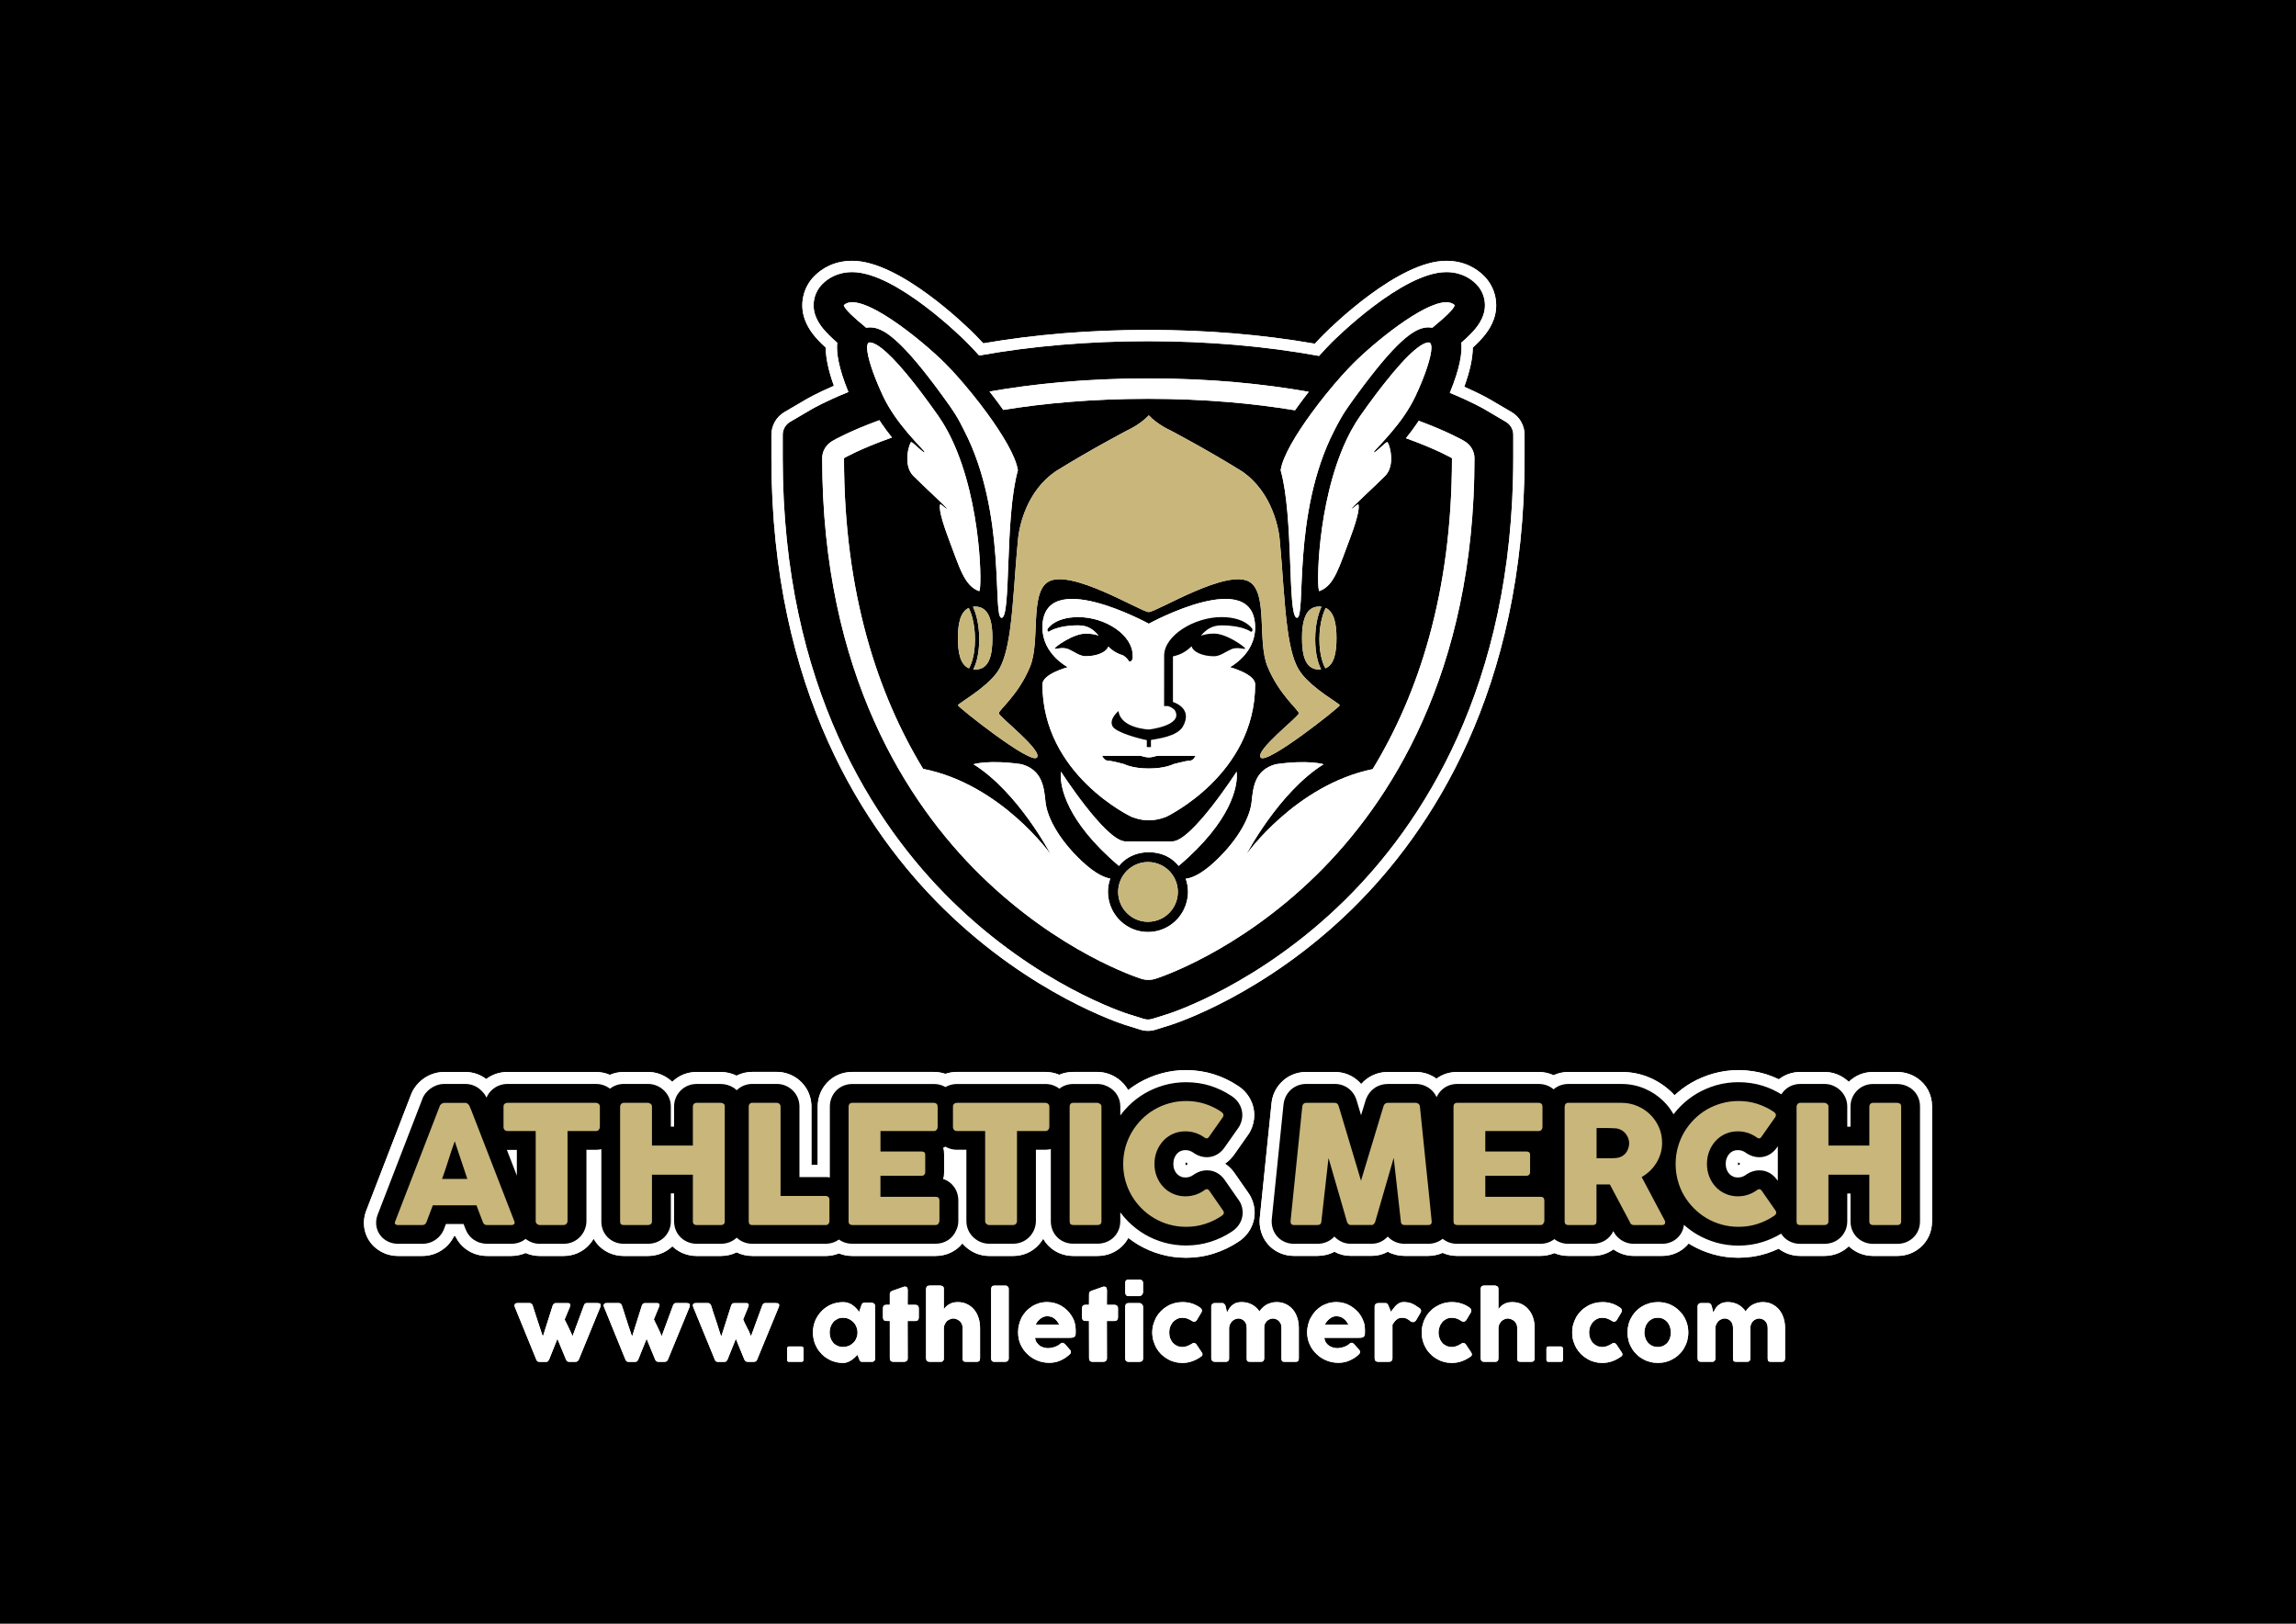 <?xml version="1.0" encoding="utf-8"?>
<!-- Generator: Adobe Illustrator 27.4.1, SVG Export Plug-In . SVG Version: 6.00 Build 0)  -->
<svg version="1.1" id="Layer_1" xmlns="http://www.w3.org/2000/svg" xmlns:xlink="http://www.w3.org/1999/xlink" x="0px" y="0px"
	 viewBox="0 0 841.89 595.28" style="enable-background:new 0 0 841.89 595.28;" xml:space="preserve">
<style type="text/css">
	.st0{fill:#FFFFFF;}
	.st1{fill:#C7B77B;}
	.st2{fill:#C9B67B;}
	.st3{fill:#F7F7F7;}
</style>
<rect x="0" y="0" width="841.89" height="595.28"/>
<g>
	<g>
		<path class="st0" d="M346.07,333.2c32.08,31.5,65.1,42.1,66.49,42.55l5.49,1.71c0.93,0.31,1.91,0.46,2.9,0.46
			c0.99,0,1.96-0.15,2.91-0.46l5.47-1.71c1.39-0.46,34.43-11.06,66.5-42.55c28.84-28.31,63.2-79.97,63.2-165.24v-8.55
			c0-3.42-1.83-6.62-4.78-8.34l-7.86-4.6c-0.66-0.39-3.83-2.19-9.48-4.68c2.07-5.7,3.1-10.44,3.13-14.37
			c3.65-3.33,6.22-6.35,7.65-10.24c2.04-5.54,0.66-11.82-3.52-16c-2.54-2.54-6.99-5.56-13.86-5.56c-17.51,0-42.15,24.18-44.88,26.94
			c-1.05,1.03-2.14,2.19-3.31,3.45c-19.24-3.36-39.81-5.06-61.18-5.06c-21.08,0-41.38,1.65-60.39,4.92
			c-1.12-1.21-2.18-2.32-3.16-3.3c-2.75-2.76-27.39-26.95-44.89-26.95c-6.86,0-11.32,3.02-13.86,5.56c-4.18,4.18-5.56,10.46-3.51,16
			c1.43,3.89,4,6.91,7.64,10.24c0.03,3.85,1.02,8.48,3,14.02c-6.15,2.66-9.57,4.61-10.28,5.03l-7.85,4.6
			c-2.95,1.72-4.78,4.92-4.78,8.34v8.55C282.86,253.23,317.23,304.89,346.07,333.2z"/>
		<path class="st0" d="M417.49,456.41c2.55,1.49,5.31,2.66,8.23,3.47c2.94,0.82,6.01,1.23,9.15,1.23c3.57,0,7.05-0.53,10.32-1.57
			c3.12-0.99,6.08-2.41,8.81-4.21c1.96-1.24,3.56-2.94,4.62-4.96c1.91-3.57,1.92-7.76,0.05-11.5c-0.25-0.47-0.52-0.95-0.84-1.4
			l-5.16-7.41c-0.07-0.12-0.16-0.22-0.24-0.34c-1.01-1.36-2.14-2.36-3.24-3.08c1.32-0.9,2.5-2.07,3.45-3.46l5.02-7.14
			c0.33-0.45,0.64-0.96,0.88-1.45c1.81-3.65,1.84-7.75,0.08-11.28c-1.06-2.14-2.7-3.95-4.75-5.25c-2.71-1.8-5.66-3.21-8.77-4.18
			c-3.22-1.01-6.68-1.54-10.24-1.54c-3.16,0-6.25,0.43-9.2,1.27c-2.88,0.81-5.61,1.97-8.13,3.43c-1.35,0.79-2.64,1.66-3.86,2.62
			c-0.9-1.63-2.18-3.07-3.8-4.21c-2.25-1.59-4.85-2.43-7.48-2.43h-8.87c-1.8,0-3.54,0.35-5.12,1.03c-1.59-0.69-3.31-1.03-5.08-1.03
			h-32.46c-1.43,0-2.86,0.23-4.2,0.69c-1.35-0.45-2.78-0.69-4.24-0.69h-29.93c-3.62,0-6.93,1.43-9.32,4.04
			c-2.15,2.34-3.33,5.42-3.33,8.67v21.41h-2.3v-21.51c0-0.18,0-0.37-0.01-0.56c-0.18-3.52-1.74-6.71-4.4-9
			c-2.32-1.99-5.27-3.07-8.3-3.07h-8.93c-2.06,0-4.05,0.47-5.81,1.38c-1.81-0.89-3.8-1.35-5.86-1.35h-8.82
			c-3.38,0-6.52,1.27-8.89,3.61c-0.31-0.29-0.63-0.57-0.97-0.83c-2.33-1.82-5.06-2.78-7.91-2.78h-8.96c-1.74,0-3.46,0.36-5.04,1.05
			c-1.6-0.69-3.33-1.05-5.13-1.05h-32.46c-2.83,0-5.54,0.9-7.76,2.59c-2.19-1.69-4.89-2.59-7.69-2.59h-7.72
			c-1.57,0-3.12,0.28-4.64,0.87c-1.13,0.44-2.21,1.04-3.18,1.77c-0.95,0.72-1.8,1.55-2.52,2.47c-0.89,1.13-1.57,2.39-2.01,3.71
			l-16.21,41.98c-1.96,5.01-0.51,10.58,3.61,13.85c2.28,1.82,5.05,2.79,8.03,2.79h8.9c5.03,0,9.45-2.8,11.62-7.23h0.5
			c0.99,2.05,2.46,3.78,4.3,5.02c2.16,1.47,4.67,2.21,7.44,2.21h8.66c1.9,0,3.71-0.37,5.35-1.08c1.61,0.7,3.36,1.08,5.11,1.08h8.85
			c3.68,0,7.04-1.48,9.47-4.21c0.58-0.65,1.09-1.35,1.52-2.09c0.58,1.03,1.31,1.96,2.17,2.81c2.34,2.26,5.48,3.49,8.84,3.49h8.87
			c3.18,0,6.11-1.05,8.44-3.04c0.19-0.16,0.37-0.33,0.55-0.5c0.13,0.13,0.26,0.26,0.4,0.37c2.31,2.05,5.32,3.17,8.47,3.17h8.91
			c2.06,0,4.02-0.45,5.79-1.32c1.75,0.87,3.71,1.32,5.76,1.32h26.94c0.18,0,0.35,0,0.53-0.01c1.48-0.06,2.92-0.39,4.26-0.93
			c1.53,0.62,3.18,0.94,4.9,0.94h30.5c4,0,7.56-1.69,9.89-4.59c0.37,0.44,0.78,0.86,1.22,1.26c2.38,2.15,5.42,3.33,8.56,3.33h8.85
			c3.67,0,7.04-1.48,9.46-4.21c0.59-0.65,1.09-1.36,1.54-2.11c0.54,0.97,1.22,1.88,2.02,2.68c2.36,2.35,5.55,3.64,9,3.64h8.87
			c3.48,0,6.69-1.27,9.07-3.61c0.9-0.89,1.66-1.9,2.24-2.99C414.91,454.77,416.18,455.63,417.49,456.41z M434.65,426.71
			c0-0.36,0.05-0.5,0.09-0.55c0.01-0.02,0.02-0.05,0.03-0.07c0.03,0,0.05,0,0.05,0.01c0.04,0.01,0.04,0.02,0.05,0.02
			c0.28,0.2,0.54,0.39,0.81,0.57c-0.25,0.16-0.5,0.34-0.74,0.51c-0.05,0.03-0.1,0.06-0.14,0.07c0,0-0.02,0-0.06,0.01
			c-0.01-0.02-0.01-0.04-0.02-0.07C434.66,427.08,434.65,426.87,434.65,426.71z"/>
		<path class="st0" d="M702.95,395.21c-2.16-1.44-4.7-2.21-7.34-2.21h-8.82c-3.38,0-6.52,1.27-8.89,3.61
			c-0.3-0.29-0.62-0.57-0.97-0.83c-2.32-1.82-5.05-2.78-7.9-2.78h-8.97c-2.85,0-5.59,0.96-7.78,2.68c-1.5-0.7-3.04-1.31-4.61-1.82
			c-3.24-1.01-6.68-1.54-10.23-1.54c-3.16,0-6.27,0.43-9.22,1.27c-2.87,0.81-5.61,1.97-8.13,3.43c-2.19,1.27-4.22,2.79-6.07,4.52
			c-0.31-0.34-0.62-0.66-0.95-0.98c-2.36-2.32-5.13-4.17-8.24-5.5c-3.21-1.38-6.66-2.06-10.27-2.06h-19.49
			c-1.9,0-3.76,0.41-5.42,1.19c-1.69-0.78-3.53-1.19-5.44-1.19h-29.93c-2.8,0-5.41,0.85-7.57,2.45c-2.19-1.59-4.82-2.45-7.54-2.45
			h-10.32c-3.85,0-7.33,1.64-9.74,4.42c-0.59-0.68-1.28-1.33-2-1.87c-2.22-1.68-4.88-2.55-7.72-2.55h-10.45
			c-3.61,0-6.94,1.43-9.35,4.03c-1.9,2.04-3.06,4.59-3.35,7.36c0,0.02,0,0.04-4.33,42.25c-0.03,0.38-0.05,0.76-0.05,1.14
			c0,3.46,1.28,6.65,3.63,9.01c2.35,2.36,5.54,3.64,8.97,3.64h8.54c2.27,0,4.41-0.52,6.27-1.53c1.79,0.99,3.79,1.51,5.84,1.51h7.94
			c2.05,0,4.03-0.52,5.81-1.5c1.85,1,3.97,1.52,6.21,1.52h8.54c1.88,0,3.7-0.39,5.34-1.11c1.65,0.73,3.44,1.11,5.31,1.11h30.5
			c1.82,0,3.57-0.35,5.16-1.03c1.59,0.68,3.33,1.03,5.13,1.03h8.96c2.84,0,5.46-0.85,7.59-2.39c2.19,1.57,4.77,2.39,7.46,2.39h10.36
			c2.98,0,5.74-0.96,7.98-2.77c0.65-0.53,1.25-1.12,1.78-1.78c0.27,0.18,0.56,0.35,0.84,0.52c2.55,1.49,5.32,2.66,8.23,3.47
			c2.93,0.82,6.01,1.23,9.16,1.23c3.57,0,7.04-0.53,10.32-1.57c1.52-0.49,3-1.08,4.44-1.75c2.19,1.69,4.93,2.65,7.86,2.65h8.88
			c3.18,0,6.11-1.05,8.44-3.04c0.19-0.16,0.37-0.33,0.54-0.5c0.14,0.13,0.27,0.26,0.4,0.37c2.32,2.05,5.32,3.17,8.48,3.17h8.91
			c3.14,0,6.02-1.04,8.34-3.01c2.83-2.4,4.39-5.82,4.39-9.64v-42.21C708.43,401.33,706.43,397.55,702.95,395.21z M638.25,426.69
			c-0.25,0.16-0.51,0.33-0.76,0.51c-0.02,0.02-0.08,0.06-0.12,0.07c0,0-0.02,0-0.08,0.01c-0.01-0.02-0.01-0.04-0.02-0.07
			c-0.04-0.1-0.06-0.27-0.06-0.49c0-0.35,0.05-0.5,0.07-0.55c0.01-0.03,0.02-0.05,0.03-0.07c0.04,0,0.06,0,0.07,0.01
			c0.04,0.01,0.05,0.02,0.06,0.02C637.69,426.32,637.97,426.51,638.25,426.69z"/>
		<path class="st0" d="M218.98,477.73h-3.73c-0.32,0-0.53,0.03-0.71,0.18c-0.16,0.12-0.3,0.36-0.43,0.72l-4.18,11.27
			c-0.2-0.57-0.44-1.16-0.76-1.78c-0.3-0.63-0.59-1.24-0.88-1.86c-0.29-0.57-0.55-1.08-0.77-1.56c-0.25-0.43-0.39-0.78-0.46-0.98
			l1.89-4.54c0.05-0.19,0.11-0.38,0.17-0.55c0.03-0.17,0.02-0.32-0.05-0.48c-0.06-0.12-0.17-0.23-0.33-0.32
			c-0.16-0.08-0.42-0.09-0.74-0.09h-4.02c-0.36,0-0.6,0.03-0.78,0.18c-0.2,0.12-0.37,0.36-0.53,0.72l-3.6,11.36
			c-0.07-0.21-0.2-0.54-0.36-1.02c-0.15-0.48-0.33-1.04-0.56-1.67c-0.2-0.66-0.45-1.35-0.68-2.1c-0.24-0.75-0.51-1.53-0.76-2.3
			c-0.23-0.77-0.5-1.52-0.73-2.28c-0.23-0.76-0.43-1.4-0.63-2c-0.1-0.3-0.24-0.52-0.47-0.69c-0.23-0.18-0.48-0.21-0.77-0.21h-4.33
			c-0.55,0-0.9,0.17-1.02,0.48c-0.13,0.32-0.11,0.7,0.11,1.18l7.84,19.16c0.09,0.22,0.22,0.39,0.41,0.53
			c0.19,0.16,0.53,0.19,0.96,0.19h2.04c0.33,0,0.59-0.03,0.76-0.19c0.15-0.15,0.29-0.32,0.43-0.53l3.1-7.74l3.18,7.69
			c0.1,0.25,0.28,0.42,0.47,0.57c0.2,0.16,0.54,0.19,0.97,0.19h1.79c0.41,0,0.69-0.03,0.9-0.19c0.2-0.15,0.37-0.32,0.49-0.53
			l7.94-19.37c0.18-0.58,0.17-0.96-0.02-1.16C219.9,477.8,219.53,477.73,218.98,477.73z"/>
		<path class="st0" d="M251.7,477.73h-3.76c-0.31,0-0.55,0.03-0.71,0.18c-0.13,0.12-0.26,0.36-0.44,0.72l-4.16,11.27
			c-0.22-0.57-0.45-1.16-0.75-1.78c-0.28-0.63-0.61-1.24-0.87-1.86c-0.31-0.57-0.55-1.08-0.77-1.56c-0.23-0.43-0.39-0.78-0.47-0.98
			l1.86-4.54c0.1-0.19,0.15-0.38,0.17-0.55c0.03-0.17,0.02-0.32-0.02-0.48c-0.05-0.12-0.17-0.23-0.35-0.32
			c-0.17-0.08-0.41-0.09-0.76-0.09h-4.02c-0.34,0-0.6,0.03-0.78,0.18c-0.2,0.12-0.37,0.36-0.5,0.72L231.79,490
			c-0.11-0.21-0.2-0.54-0.37-1.02c-0.17-0.48-0.37-1.04-0.56-1.67c-0.2-0.66-0.44-1.35-0.7-2.1c-0.25-0.75-0.46-1.53-0.75-2.3
			c-0.26-0.77-0.47-1.52-0.71-2.28c-0.25-0.76-0.47-1.4-0.66-2c-0.07-0.3-0.23-0.52-0.45-0.69c-0.22-0.18-0.49-0.21-0.77-0.21h-4.37
			c-0.53,0-0.85,0.17-1,0.48c-0.15,0.32-0.1,0.7,0.13,1.18l7.82,19.16c0.11,0.22,0.24,0.39,0.43,0.53c0.19,0.16,0.49,0.19,0.96,0.19
			h2c0.37,0,0.59-0.03,0.77-0.19c0.17-0.15,0.34-0.32,0.44-0.53l3.12-7.74l3.16,7.69c0.13,0.25,0.29,0.42,0.5,0.57
			c0.21,0.16,0.51,0.19,0.97,0.19h1.79c0.38,0,0.68-0.03,0.9-0.19c0.22-0.15,0.36-0.32,0.45-0.53l7.97-19.37
			c0.17-0.58,0.15-0.96-0.04-1.16C252.6,477.8,252.22,477.73,251.7,477.73z"/>
		<path class="st0" d="M284.41,477.73h-3.78c-0.27,0-0.51,0.03-0.66,0.18c-0.17,0.12-0.33,0.36-0.48,0.72l-4.13,11.27
			c-0.21-0.57-0.48-1.16-0.74-1.78c-0.34-0.63-0.6-1.24-0.94-1.86c-0.26-0.57-0.52-1.08-0.77-1.56c-0.2-0.43-0.37-0.78-0.42-0.98
			l1.85-4.54c0.08-0.19,0.12-0.38,0.15-0.55c0.06-0.17,0.04-0.32-0.03-0.48c-0.04-0.12-0.16-0.23-0.32-0.32
			c-0.15-0.08-0.45-0.09-0.75-0.09h-4.03c-0.32,0-0.61,0.03-0.79,0.18c-0.18,0.12-0.33,0.36-0.48,0.72L264.47,490
			c-0.05-0.21-0.2-0.54-0.38-1.02c-0.16-0.48-0.34-1.04-0.54-1.67c-0.22-0.66-0.43-1.35-0.66-2.1c-0.28-0.75-0.53-1.53-0.76-2.3
			c-0.29-0.77-0.53-1.52-0.76-2.28c-0.2-0.76-0.42-1.4-0.63-2c-0.11-0.3-0.25-0.52-0.49-0.69c-0.21-0.18-0.45-0.21-0.77-0.21h-4.32
			c-0.53,0-0.88,0.17-1.04,0.48c-0.12,0.32-0.06,0.7,0.15,1.18l7.85,19.16c0.04,0.22,0.21,0.39,0.39,0.53
			c0.2,0.16,0.51,0.19,0.97,0.19h2c0.33,0,0.61-0.03,0.77-0.19c0.16-0.15,0.32-0.32,0.45-0.53l3.1-7.74l3.15,7.69
			c0.13,0.25,0.31,0.42,0.51,0.57c0.19,0.16,0.53,0.19,0.96,0.19h1.77c0.38,0,0.72-0.03,0.91-0.19c0.22-0.15,0.38-0.32,0.46-0.53
			l7.98-19.37c0.2-0.58,0.19-0.96-0.01-1.16C285.33,477.8,284.96,477.73,284.41,477.73z"/>
		<path class="st0" d="M294.39,493.85c-0.17-0.16-0.36-0.21-0.54-0.21h-4.47c-0.28,0-0.46,0.05-0.57,0.21
			c-0.16,0.12-0.19,0.3-0.19,0.56v4.08c0,0.54,0.23,0.77,0.76,0.77h4.47c0.26,0,0.47-0.05,0.57-0.21c0.17-0.17,0.21-0.36,0.21-0.56
			v-4.08C294.63,494.15,294.58,493.97,294.39,493.85z"/>
		<path class="st0" d="M320.49,477.91c-0.15-0.15-0.29-0.18-0.45-0.22c-0.16-0.06-0.31-0.08-0.46-0.08h-2.52
			c-0.19,0-0.38,0.02-0.53,0.07c-0.11,0.04-0.23,0.07-0.29,0.16c-0.11,0.08-0.15,0.24-0.26,0.38c-0.07,0.17-0.16,0.43-0.25,0.69
			l-0.68,2.07c-0.3-0.45-0.67-0.89-1.06-1.3c-0.38-0.43-0.79-0.8-1.31-1.15c-0.44-0.37-0.99-0.61-1.56-0.82
			c-0.6-0.23-1.27-0.33-1.93-0.33c-1.56,0-3.03,0.29-4.37,0.84c-1.35,0.59-2.52,1.38-3.5,2.39c-0.97,0.98-1.77,2.15-2.36,3.5
			c-0.56,1.34-0.87,2.84-0.87,4.39c0,1.06,0.15,2.07,0.38,3.03c0.27,0.95,0.63,1.8,1.13,2.66c0.46,0.83,1.05,1.57,1.72,2.23
			c0.65,0.7,1.4,1.27,2.24,1.72c0.82,0.51,1.69,0.89,2.62,1.12c0.94,0.29,1.94,0.39,3.01,0.39c0.57,0,1.11-0.07,1.58-0.26
			c0.54-0.21,0.98-0.48,1.47-0.76c0.43-0.32,0.82-0.62,1.19-0.96c0.37-0.35,0.69-0.69,0.97-0.98l0.53,1.25
			c0.05,0.19,0.1,0.36,0.2,0.54c0.03,0.17,0.11,0.32,0.22,0.42c0.07,0.13,0.19,0.18,0.36,0.29c0.12,0.05,0.33,0.06,0.56,0.06h3.33
			c0.16,0,0.3-0.01,0.46-0.02c0.16-0.03,0.3-0.16,0.45-0.25c0.15-0.12,0.23-0.24,0.33-0.41c0.07-0.17,0.07-0.36,0.07-0.56v-19.14
			c0-0.18-0.01-0.37-0.07-0.54C320.73,478.17,320.64,478.06,320.49,477.91z M314.01,490.6c-0.22,0.64-0.6,1.22-1.12,1.71
			c-0.45,0.45-1.01,0.82-1.67,1.13c-0.68,0.25-1.38,0.4-2.12,0.4c-0.73,0-1.42-0.16-2.02-0.4c-0.58-0.32-1.14-0.68-1.55-1.13
			c-0.41-0.5-0.76-1.08-0.98-1.71c-0.23-0.65-0.35-1.33-0.35-2.1c0-0.73,0.12-1.4,0.35-2.09c0.22-0.62,0.57-1.19,0.98-1.72
			c0.4-0.47,0.96-0.85,1.55-1.17c0.6-0.28,1.3-0.42,2.02-0.42c0.74,0,1.44,0.13,2.12,0.42c0.66,0.32,1.21,0.7,1.67,1.17
			c0.52,0.53,0.9,1.1,1.12,1.72c0.3,0.69,0.43,1.37,0.43,2.09C314.45,489.27,314.31,489.95,314.01,490.6z"/>
		<path class="st0" d="M335.68,478.37h-2.87l0.03-5.35c0-0.42-0.05-0.72-0.22-0.96c-0.14-0.26-0.39-0.37-0.8-0.37
			c-0.05,0-0.13,0-0.18,0c-0.01,0-0.09,0.01-0.17,0.03l-3.85,1.36c-0.4,0.15-0.76,0.3-0.98,0.47c-0.22,0.17-0.37,0.45-0.37,0.8
			l-0.01,4.02h-1.22c-0.88,0-1.29,0.44-1.29,1.3v3.26c0,0.92,0.4,1.36,1.29,1.36h1.22l0.01,13.66c0,0.89,0.44,1.31,1.34,1.31h3.84
			c0.4,0,0.77-0.09,0.99-0.33c0.3-0.21,0.38-0.51,0.38-0.97l-0.03-13.66h2.87c0.38,0,0.63-0.09,0.89-0.3
			c0.22-0.24,0.33-0.58,0.33-1.06v-3.26c0-0.43-0.11-0.77-0.33-0.96C336.31,478.49,336.06,478.37,335.68,478.37z"/>
		<path class="st0" d="M357.2,480.15c-0.7-0.86-1.54-1.52-2.58-2.02c-1.01-0.51-2.17-0.75-3.44-0.75c-0.71,0-1.28,0.08-1.82,0.21
			c-0.52,0.17-0.99,0.36-1.38,0.62c-0.42,0.25-0.77,0.5-1.11,0.83c-0.28,0.3-0.57,0.63-0.8,0.96v-7.44c0-0.18-0.01-0.37-0.07-0.57
			c-0.1-0.2-0.19-0.35-0.33-0.41c-0.35-0.19-0.6-0.28-0.89-0.28h-3.85c-0.46,0-0.83,0.11-1.02,0.32c-0.22,0.27-0.35,0.57-0.35,0.96
			v6.3v0.09v5.05v0.12v13.8c0,0.41,0.13,0.73,0.35,0.96c0.19,0.24,0.56,0.35,1.02,0.35h3.85c0.17,0,0.3-0.01,0.5-0.02
			c0.1-0.03,0.21-0.13,0.39-0.19c0.14-0.13,0.24-0.27,0.33-0.43c0.06-0.2,0.07-0.39,0.07-0.6v-11.23c0.05-0.49,0.17-0.97,0.38-1.36
			c0.21-0.42,0.48-0.79,0.77-1.12c0.35-0.27,0.7-0.48,1.1-0.65c0.37-0.17,0.8-0.29,1.18-0.29c0.45,0,0.93,0.12,1.33,0.3
			c0.4,0.18,0.78,0.4,1.14,0.72c0.29,0.28,0.55,0.66,0.74,1.06c0.19,0.46,0.26,0.91,0.26,1.39v11.23c0,0.46,0.12,0.79,0.31,0.96
			c0.17,0.17,0.47,0.22,1,0.22h3.89c0.41,0,0.73-0.09,0.93-0.33c0.17-0.21,0.26-0.51,0.26-0.97v-11.1c0-1.29-0.19-2.55-0.56-3.68
			C358.45,482.02,357.93,481.02,357.2,480.15z"/>
		<path class="st0" d="M369.49,471.63c-0.08-0.07-0.21-0.17-0.32-0.23c-0.11-0.07-0.27-0.08-0.35-0.08h-4.15
			c-0.44,0-0.77,0.1-0.94,0.34c-0.21,0.29-0.29,0.57-0.29,0.92v25.37c0,0.46,0.08,0.77,0.29,0.97c0.17,0.25,0.5,0.33,0.94,0.33h3.9
			c0.4,0,0.71-0.09,0.93-0.33c0.29-0.21,0.38-0.51,0.38-0.97v-25.37c0-0.19-0.01-0.37-0.07-0.51
			C369.68,471.93,369.65,471.79,369.49,471.63z"/>
		<path class="st0" d="M393.01,482.52c-0.48-0.77-1.05-1.47-1.65-2.09c-0.67-0.62-1.35-1.18-2.12-1.64
			c-0.78-0.46-1.63-0.82-2.5-1.05c-0.91-0.24-1.82-0.38-2.75-0.38c-1.03,0-2.02,0.15-2.94,0.39c-0.94,0.32-1.79,0.66-2.56,1.15
			c-0.78,0.5-1.53,1.1-2.16,1.74c-0.66,0.73-1.19,1.47-1.67,2.28c-0.39,0.79-0.77,1.71-0.97,2.64c-0.28,0.92-0.37,1.89-0.37,2.9
			c0,1.58,0.28,3.08,0.89,4.42c0.63,1.36,1.42,2.52,2.49,3.51c1.02,1.03,2.24,1.81,3.61,2.37c1.4,0.57,2.84,0.86,4.41,0.86
			c1.4,0,2.71-0.24,3.96-0.77c1.23-0.54,2.33-1.22,3.36-2.15c0.17-0.13,0.29-0.29,0.46-0.44c0.12-0.15,0.18-0.36,0.18-0.57
			c0-0.12-0.03-0.26-0.06-0.37c-0.04-0.11-0.1-0.26-0.26-0.41l-1.77-2.02c-0.2-0.2-0.38-0.35-0.57-0.45
			c-0.12-0.1-0.27-0.14-0.4-0.14c-0.17,0-0.31,0.03-0.41,0.07c-0.15,0.12-0.31,0.18-0.5,0.35c-0.22,0.2-0.43,0.4-0.81,0.58
			c-0.33,0.18-0.71,0.36-1.1,0.5c-0.43,0.14-0.82,0.26-1.24,0.32c-0.44,0.12-0.86,0.15-1.3,0.15c-0.42,0-0.92-0.04-1.41-0.19
			c-0.55-0.14-0.99-0.33-1.48-0.6c-0.4-0.33-0.79-0.7-1.16-1.16c-0.37-0.51-0.59-1.11-0.7-1.85h12.22c0.74,0,1.28-0.04,1.65-0.09
			c0.35-0.12,0.64-0.27,0.79-0.48c0.15-0.23,0.24-0.51,0.24-0.89c0-0.35,0.01-0.86,0.01-1.45c0-0.9-0.1-1.77-0.38-2.63
			C393.85,484.07,393.46,483.27,393.01,482.52z M379.75,485.63c0.18-0.38,0.41-0.76,0.66-1.14c0.34-0.34,0.64-0.66,0.98-0.97
			c0.38-0.31,0.77-0.53,1.18-0.71c0.41-0.17,0.88-0.26,1.29-0.26c0.6,0,1.15,0.07,1.6,0.21c0.48,0.17,0.91,0.39,1.25,0.7
			c0.34,0.24,0.63,0.6,0.96,0.98c0.25,0.37,0.5,0.78,0.78,1.18H379.75z"/>
		<path class="st0" d="M408.67,478.37h-2.8l0.03-5.35c0-0.42-0.12-0.72-0.24-0.96c-0.12-0.26-0.42-0.37-0.85-0.37c0,0-0.07,0-0.15,0
			c-0.04,0-0.06,0.01-0.15,0.03l-3.86,1.36c-0.44,0.15-0.75,0.3-0.98,0.47c-0.23,0.17-0.33,0.45-0.33,0.8l-0.03,4.02h-1.23
			c-0.88,0-1.32,0.44-1.32,1.3v3.26c0,0.92,0.44,1.36,1.32,1.36h1.23l0.03,13.66c0,0.89,0.45,1.31,1.29,1.31h3.84
			c0.45,0,0.79-0.09,1.04-0.33c0.24-0.21,0.38-0.51,0.38-0.97l-0.03-13.66h2.8c0.37,0,0.69-0.09,0.92-0.3
			c0.21-0.24,0.36-0.58,0.36-1.06v-3.26c0-0.43-0.15-0.77-0.36-0.96C409.36,478.49,409.03,478.37,408.67,478.37z"/>
		<path class="st0" d="M418.63,478.08c-0.17-0.13-0.31-0.19-0.45-0.29c-0.15-0.03-0.31-0.05-0.45-0.05h-3.91
			c-0.38,0-0.74,0.11-0.94,0.37c-0.2,0.25-0.28,0.59-0.28,0.94v18.91c0,0.89,0.45,1.31,1.23,1.31h3.91c0.45,0,0.78-0.09,1.06-0.33
			c0.23-0.21,0.35-0.51,0.35-0.97v-18.91c0-0.19-0.07-0.37-0.16-0.54C418.85,478.33,418.78,478.19,418.63,478.08z"/>
		<path class="st0" d="M417.81,469.12h-3.99c-0.38,0-0.74,0.12-0.94,0.31c-0.2,0.21-0.28,0.53-0.28,1.01v3.28
			c0,0.96,0.45,1.45,1.23,1.45h3.99c0.19,0,0.36-0.08,0.52-0.16c0.15-0.12,0.3-0.2,0.45-0.36c0.07-0.17,0.18-0.31,0.23-0.45
			c0.07-0.15,0.11-0.32,0.11-0.48v-3.28c0-0.48-0.12-0.8-0.36-1.01C418.48,469.24,418.18,469.12,417.81,469.12z"/>
		<path class="st0" d="M440.69,495.87l-1.92-2.87c-0.17-0.26-0.33-0.44-0.47-0.48c-0.15-0.1-0.32-0.16-0.52-0.16
			c-0.09,0-0.2,0.02-0.34,0.06c-0.17,0.05-0.29,0.1-0.44,0.24c-0.53,0.32-1.07,0.63-1.65,0.84c-0.54,0.22-1.18,0.36-1.77,0.36
			c-0.75,0-1.38-0.16-1.98-0.4c-0.62-0.32-1.09-0.68-1.56-1.13c-0.42-0.5-0.74-1.08-0.98-1.71c-0.26-0.65-0.34-1.33-0.34-2.1
			c0-0.73,0.08-1.4,0.34-2.09c0.25-0.62,0.56-1.19,0.98-1.72c0.47-0.47,0.94-0.85,1.56-1.17c0.6-0.28,1.23-0.42,1.98-0.42
			c0.59,0,1.23,0.09,1.78,0.3c0.57,0.23,1.1,0.48,1.63,0.82c0.18,0.09,0.34,0.22,0.46,0.26c0.16,0.03,0.29,0.07,0.38,0.07
			c0.47,0,0.86-0.27,1.15-0.84l1.52-2.54c0.16-0.2,0.2-0.42,0.2-0.64c0-0.29-0.05-0.52-0.2-0.71c-0.18-0.21-0.38-0.38-0.59-0.54
			l0.03,0.04c-0.93-0.62-1.92-1.13-2.91-1.44c-1.1-0.33-2.2-0.51-3.44-0.51c-1,0-1.99,0.14-2.93,0.38
			c-0.95,0.27-1.88,0.62-2.65,1.12c-0.82,0.47-1.55,1.03-2.28,1.74c-0.65,0.66-1.21,1.39-1.72,2.23c-0.43,0.83-0.81,1.69-1.09,2.66
			c-0.28,0.96-0.42,1.99-0.42,3.01c0,1.06,0.15,2.07,0.42,3.03c0.28,0.95,0.66,1.8,1.09,2.66c0.51,0.83,1.07,1.57,1.72,2.23
			c0.73,0.7,1.46,1.27,2.28,1.72c0.78,0.51,1.71,0.89,2.65,1.12c0.94,0.29,1.93,0.39,2.93,0.39c1.24,0,2.39-0.2,3.47-0.58
			c1.13-0.38,2.12-0.91,3.06-1.55c0.18-0.13,0.38-0.25,0.56-0.41c0.18-0.17,0.23-0.39,0.23-0.65c0-0.08-0.03-0.14-0.05-0.27
			C440.79,496.06,440.75,495.98,440.69,495.87z"/>
		<path class="st0" d="M474.1,480.15c-0.75-0.86-1.54-1.52-2.59-2.02c-1.04-0.51-2.18-0.75-3.45-0.75c-0.82,0-1.58,0.13-2.21,0.35
			c-0.69,0.2-1.32,0.48-1.79,0.8c-0.51,0.36-0.97,0.74-1.36,1.14c-0.38,0.39-0.67,0.77-0.88,1.13c-0.72-1.05-1.6-1.89-2.69-2.48
			c-1.1-0.6-2.34-0.94-3.83-0.94c-0.87,0-1.65,0.15-2.26,0.38c-0.61,0.31-1.09,0.61-1.5,0.99c-0.41,0.41-0.71,0.82-0.97,1.27
			c-0.27,0.42-0.45,0.82-0.65,1.19l-0.49-2.16c-0.08-0.17-0.11-0.34-0.17-0.52c-0.11-0.15-0.13-0.27-0.29-0.4
			c-0.05-0.13-0.21-0.22-0.35-0.3c-0.15-0.08-0.3-0.09-0.52-0.09h-2.59c-0.12,0-0.27,0.01-0.42,0.02c-0.18,0.04-0.36,0.15-0.5,0.26
			l0.13-0.06c-0.19,0.13-0.34,0.26-0.41,0.42c-0.14,0.16-0.17,0.37-0.17,0.61v18.97c0,0.41,0.13,0.73,0.34,0.96
			c0.23,0.24,0.57,0.35,1.03,0.35h3.84c0.17,0,0.36-0.01,0.46-0.02c0.1-0.03,0.3-0.13,0.45-0.19c0.12-0.13,0.23-0.27,0.3-0.43
			c0.1-0.2,0.11-0.39,0.11-0.6v-11.23c0.02-0.49,0.19-0.97,0.38-1.36c0.2-0.42,0.46-0.79,0.77-1.12c0.33-0.27,0.67-0.48,1.04-0.65
			c0.41-0.17,0.79-0.29,1.23-0.29c0.44,0,0.86,0.12,1.26,0.3c0.35,0.18,0.69,0.4,0.97,0.72c0.28,0.28,0.48,0.66,0.62,1.06
			c0.12,0.46,0.2,0.91,0.2,1.39v11.23c0,0.46,0.06,0.79,0.26,0.96c0.18,0.17,0.56,0.22,1,0.22h3.42h0.18h0.36
			c0.42,0,0.7-0.09,0.87-0.33c0.18-0.21,0.32-0.51,0.32-0.97v-11.1c0-0.5,0.03-0.99,0.21-1.41c0.18-0.42,0.43-0.79,0.74-1.1
			c0.28-0.28,0.6-0.49,0.98-0.67c0.39-0.18,0.81-0.29,1.27-0.29c0.45,0,0.87,0.12,1.28,0.3c0.37,0.18,0.7,0.4,0.99,0.72
			c0.29,0.28,0.48,0.66,0.67,1.06c0.15,0.46,0.19,0.91,0.19,1.39v11.23c0,0.46,0.1,0.79,0.28,0.96c0.17,0.17,0.49,0.22,1.01,0.22
			h3.91c0.39,0,0.72-0.09,0.91-0.33c0.19-0.21,0.25-0.51,0.25-0.97v-11.1c0-1.29-0.18-2.55-0.54-3.68
			C475.32,482.02,474.8,481.02,474.1,480.15z"/>
		<path class="st0" d="M499.05,482.52c-0.49-0.77-1.01-1.47-1.69-2.09c-0.62-0.62-1.37-1.18-2.14-1.64
			c-0.77-0.46-1.56-0.82-2.48-1.05c-0.86-0.24-1.76-0.38-2.7-0.38c-1.05,0-2.04,0.15-2.95,0.39c-0.9,0.32-1.82,0.66-2.62,1.15
			c-0.78,0.5-1.5,1.1-2.12,1.74c-0.64,0.73-1.15,1.47-1.62,2.28c-0.5,0.79-0.82,1.71-1.07,2.64c-0.21,0.92-0.38,1.89-0.38,2.9
			c0,1.58,0.35,3.08,0.94,4.42c0.6,1.36,1.45,2.52,2.5,3.51c1.02,1.03,2.24,1.81,3.63,2.37c1.37,0.57,2.86,0.86,4.4,0.86
			c1.37,0,2.72-0.24,3.92-0.77c1.29-0.54,2.41-1.22,3.41-2.15c0.15-0.13,0.3-0.29,0.4-0.44c0.15-0.15,0.19-0.36,0.19-0.57
			c0-0.12-0.02-0.26-0.03-0.37c-0.04-0.11-0.14-0.26-0.25-0.41l-1.82-2.02c-0.19-0.2-0.36-0.35-0.49-0.45
			c-0.14-0.1-0.31-0.14-0.48-0.14c-0.12,0-0.26,0.03-0.41,0.07c-0.13,0.12-0.27,0.18-0.45,0.35c-0.21,0.2-0.49,0.4-0.82,0.58
			c-0.32,0.18-0.67,0.36-1.08,0.5c-0.41,0.14-0.84,0.26-1.27,0.32c-0.4,0.12-0.82,0.15-1.22,0.15c-0.5,0-0.94-0.04-1.48-0.19
			c-0.49-0.14-0.98-0.33-1.41-0.6c-0.5-0.33-0.89-0.7-1.23-1.16c-0.34-0.51-0.56-1.11-0.66-1.85h12.21c0.71,0,1.26-0.04,1.64-0.09
			c0.38-0.12,0.6-0.27,0.77-0.48c0.18-0.23,0.24-0.51,0.26-0.89c0.02-0.35,0.02-0.86,0.02-1.45c0-0.9-0.09-1.77-0.36-2.63
			C499.83,484.07,499.5,483.27,499.05,482.52z M485.8,485.63c0.18-0.38,0.4-0.76,0.7-1.14c0.27-0.34,0.62-0.66,0.98-0.97
			c0.33-0.31,0.73-0.53,1.14-0.71c0.44-0.17,0.83-0.26,1.26-0.26c0.64,0,1.15,0.07,1.63,0.21c0.45,0.17,0.85,0.39,1.22,0.7
			c0.38,0.24,0.68,0.6,0.95,0.98c0.27,0.37,0.57,0.78,0.77,1.18H485.8z"/>
		<path class="st0" d="M520.35,479.49c-0.54-0.32-0.96-0.62-1.4-0.94c-0.45-0.24-0.86-0.47-1.26-0.64
			c-0.45-0.17-0.93-0.34-1.37-0.39c-0.51-0.11-1.06-0.15-1.68-0.15c-0.59,0-1.08,0.12-1.51,0.36c-0.42,0.2-0.8,0.48-1.18,0.82
			c-0.36,0.36-0.67,0.75-0.98,1.15c-0.33,0.44-0.63,0.82-0.96,1.21c-0.02-0.08-0.08-0.18-0.19-0.37c-0.02-0.19-0.14-0.39-0.19-0.59
			c-0.1-0.23-0.19-0.43-0.22-0.6c-0.09-0.17-0.14-0.26-0.16-0.3c-0.08-0.17-0.18-0.33-0.21-0.51c-0.05-0.15-0.16-0.27-0.2-0.39
			c-0.14-0.13-0.2-0.23-0.35-0.31c-0.12-0.08-0.29-0.09-0.5-0.09h-2.57c-0.31,0-0.59,0.06-0.92,0.26c-0.11,0.11-0.23,0.24-0.29,0.41
			c-0.12,0.17-0.15,0.36-0.15,0.56v18.99c0,0.89,0.44,1.31,1.35,1.31h3.82c0.45,0,0.8-0.09,1.02-0.33c0.19-0.21,0.33-0.51,0.33-0.97
			v-12.3c0.21-0.4,0.46-0.71,0.7-1.01c0.27-0.35,0.46-0.6,0.77-0.82c0.27-0.26,0.58-0.43,0.89-0.53c0.33-0.15,0.71-0.19,1.18-0.19
			c0.67,0,1.23,0.09,1.71,0.35c0.51,0.23,1.01,0.57,1.49,1.03c0.38,0.19,0.75,0.25,1.09,0.17c0.31-0.06,0.6-0.29,0.83-0.62
			l1.54-2.63C521.26,480.59,521.13,479.96,520.35,479.49z"/>
		<path class="st0" d="M539.48,495.87l-1.91-2.87c-0.16-0.26-0.3-0.44-0.49-0.48c-0.17-0.1-0.35-0.16-0.54-0.16
			c-0.05,0-0.2,0.02-0.32,0.06c-0.12,0.05-0.29,0.1-0.46,0.24c-0.5,0.32-1.03,0.63-1.58,0.84c-0.59,0.22-1.19,0.36-1.86,0.36
			c-0.69,0-1.37-0.16-1.95-0.4c-0.59-0.32-1.13-0.68-1.53-1.13c-0.4-0.5-0.77-1.08-0.99-1.71c-0.23-0.65-0.37-1.33-0.37-2.1
			c0-0.73,0.15-1.4,0.37-2.09c0.22-0.62,0.58-1.19,0.99-1.72c0.4-0.47,0.94-0.85,1.53-1.17c0.58-0.28,1.26-0.42,1.95-0.42
			c0.67,0,1.28,0.09,1.88,0.3c0.55,0.23,1.09,0.48,1.56,0.82c0.18,0.09,0.36,0.22,0.53,0.26c0.13,0.03,0.23,0.07,0.35,0.07
			c0.44,0,0.82-0.27,1.16-0.84l1.52-2.54c0.11-0.2,0.19-0.42,0.19-0.64c0-0.29-0.09-0.52-0.22-0.71c-0.13-0.21-0.34-0.38-0.61-0.54
			l0.07,0.04c-0.9-0.62-1.89-1.13-2.96-1.44c-1.02-0.33-2.16-0.51-3.4-0.51c-1.05,0-2.01,0.14-2.97,0.38
			c-0.95,0.27-1.78,0.62-2.62,1.12c-0.83,0.47-1.59,1.03-2.22,1.74c-0.71,0.66-1.3,1.39-1.74,2.23c-0.51,0.83-0.86,1.69-1.12,2.66
			c-0.28,0.96-0.39,1.99-0.39,3.01c0,1.06,0.11,2.07,0.39,3.03c0.25,0.95,0.61,1.8,1.12,2.66c0.44,0.83,1.03,1.57,1.74,2.23
			c0.63,0.7,1.39,1.27,2.22,1.72c0.84,0.51,1.68,0.89,2.62,1.12c0.96,0.29,1.92,0.39,2.97,0.39c1.24,0,2.4-0.2,3.52-0.58
			c1.08-0.38,2.13-0.91,3.04-1.55c0.2-0.13,0.38-0.25,0.53-0.41c0.15-0.17,0.25-0.39,0.25-0.65c0-0.08-0.04-0.14-0.1-0.27
			C539.58,496.06,539.53,495.98,539.48,495.87z"/>
		<path class="st0" d="M560.52,480.15c-0.66-0.86-1.55-1.52-2.54-2.02c-1.02-0.51-2.17-0.75-3.45-0.75c-0.71,0-1.3,0.08-1.82,0.21
			c-0.51,0.17-1.01,0.36-1.42,0.62c-0.4,0.25-0.77,0.5-1.06,0.83c-0.3,0.3-0.57,0.63-0.79,0.96v-7.44c0-0.18-0.03-0.37-0.09-0.57
			c-0.09-0.2-0.19-0.35-0.36-0.41c-0.3-0.19-0.58-0.28-0.83-0.28h-3.85c-0.51,0-0.85,0.11-1.08,0.32c-0.19,0.27-0.3,0.57-0.3,0.96
			v6.3v0.09v5.05v0.12v13.8c0,0.41,0.11,0.73,0.3,0.96c0.23,0.24,0.58,0.35,1.08,0.35h3.85c0.15,0,0.3-0.01,0.44-0.02
			c0.14-0.03,0.25-0.13,0.39-0.19c0.18-0.13,0.28-0.27,0.36-0.43c0.06-0.2,0.09-0.39,0.09-0.6v-11.23c0.04-0.49,0.14-0.97,0.35-1.36
			c0.23-0.42,0.5-0.79,0.79-1.12c0.32-0.27,0.69-0.48,1.08-0.65c0.38-0.17,0.78-0.29,1.16-0.29c0.5,0,0.95,0.12,1.36,0.3
			c0.42,0.18,0.8,0.4,1.13,0.72c0.32,0.28,0.57,0.66,0.76,1.06c0.19,0.46,0.26,0.91,0.26,1.39v11.23c0,0.46,0.13,0.79,0.31,0.96
			c0.2,0.17,0.5,0.22,0.98,0.22h3.91c0.43,0,0.71-0.09,0.89-0.33c0.2-0.21,0.3-0.51,0.3-0.97v-11.1c0-1.29-0.19-2.55-0.56-3.68
			C561.81,482.02,561.26,481.02,560.52,480.15z"/>
		<path class="st0" d="M572.84,493.85c-0.16-0.16-0.33-0.21-0.53-0.21h-4.51c-0.22,0-0.41,0.05-0.57,0.21
			c-0.12,0.12-0.18,0.3-0.18,0.56v4.08c0,0.54,0.25,0.77,0.75,0.77h4.51c0.27,0,0.46-0.05,0.59-0.21c0.11-0.17,0.2-0.36,0.2-0.56
			v-4.08C573.09,494.15,573,493.97,572.84,493.85z"/>
		<path class="st0" d="M594.68,495.87l-1.92-2.87c-0.18-0.26-0.33-0.44-0.48-0.48c-0.14-0.1-0.32-0.16-0.51-0.16
			c-0.11,0-0.2,0.02-0.35,0.06c-0.15,0.05-0.27,0.1-0.42,0.24c-0.54,0.32-1.09,0.63-1.64,0.84c-0.58,0.22-1.19,0.36-1.8,0.36
			c-0.74,0-1.36-0.16-1.98-0.4c-0.61-0.32-1.1-0.68-1.53-1.13c-0.44-0.5-0.75-1.08-1.01-1.71c-0.24-0.65-0.35-1.33-0.35-2.1
			c0-0.73,0.11-1.4,0.35-2.09c0.27-0.62,0.57-1.19,1.01-1.72c0.43-0.47,0.92-0.85,1.53-1.17c0.61-0.28,1.24-0.42,1.98-0.42
			c0.61,0,1.23,0.09,1.82,0.3c0.55,0.23,1.09,0.48,1.63,0.82c0.17,0.09,0.32,0.22,0.46,0.26c0.15,0.03,0.29,0.07,0.36,0.07
			c0.47,0,0.86-0.27,1.15-0.84l1.53-2.54c0.15-0.2,0.18-0.42,0.18-0.64c0-0.29-0.03-0.52-0.19-0.71c-0.16-0.21-0.36-0.38-0.6-0.54
			l0.02,0.04c-0.89-0.62-1.89-1.13-2.91-1.44c-1.07-0.33-2.21-0.51-3.43-0.51c-1.01,0-2,0.14-2.95,0.38
			c-0.94,0.27-1.84,0.62-2.64,1.12c-0.8,0.47-1.56,1.03-2.26,1.74c-0.65,0.66-1.23,1.39-1.74,2.23c-0.44,0.83-0.81,1.69-1.11,2.66
			c-0.26,0.96-0.39,1.99-0.39,3.01c0,1.06,0.13,2.07,0.39,3.03c0.3,0.95,0.66,1.8,1.11,2.66c0.5,0.83,1.09,1.57,1.74,2.23
			c0.7,0.7,1.46,1.27,2.26,1.72c0.8,0.51,1.71,0.89,2.64,1.12c0.94,0.29,1.93,0.39,2.95,0.39c1.22,0,2.41-0.2,3.49-0.58
			c1.12-0.38,2.13-0.91,3.05-1.55c0.19-0.13,0.38-0.25,0.56-0.41c0.17-0.17,0.22-0.39,0.22-0.65c0-0.08-0.02-0.14-0.04-0.27
			C594.79,496.06,594.71,495.98,594.68,495.87z"/>
		<path class="st0" d="M615.8,480.61c-0.99-1.01-2.15-1.8-3.51-2.39c-1.36-0.56-2.82-0.84-4.36-0.84c-1.03,0-2.03,0.14-2.98,0.38
			c-0.96,0.27-1.85,0.62-2.69,1.12c-0.84,0.47-1.6,1.03-2.24,1.74c-0.7,0.66-1.28,1.39-1.72,2.23c-0.52,0.83-0.89,1.69-1.14,2.66
			c-0.25,0.96-0.39,1.99-0.39,3.01c0,1.06,0.14,2.07,0.39,3.03c0.25,0.95,0.62,1.8,1.14,2.66c0.44,0.83,1.03,1.57,1.72,2.23
			c0.64,0.7,1.4,1.27,2.24,1.72c0.83,0.51,1.73,0.89,2.69,1.12c0.95,0.29,1.95,0.39,2.98,0.39c1.04,0,2.03-0.1,2.97-0.39
			c0.94-0.23,1.83-0.61,2.65-1.12c0.85-0.45,1.59-1.03,2.25-1.72c0.7-0.66,1.26-1.4,1.73-2.23c0.49-0.86,0.87-1.71,1.13-2.66
			c0.25-0.96,0.4-1.98,0.4-3.03c0-1.56-0.3-3.06-0.88-4.39C617.61,482.75,616.81,481.59,615.8,480.61z M612.34,490.6
			c-0.21,0.64-0.55,1.22-0.96,1.71c-0.4,0.45-0.93,0.82-1.51,1.13c-0.6,0.25-1.23,0.4-1.97,0.4c-0.76,0-1.47-0.16-2.08-0.4
			c-0.57-0.32-1.11-0.68-1.53-1.13c-0.41-0.5-0.77-1.08-0.97-1.71c-0.23-0.65-0.37-1.33-0.37-2.1c0-0.73,0.14-1.4,0.37-2.09
			c0.2-0.62,0.56-1.19,0.97-1.72c0.42-0.47,0.96-0.85,1.53-1.17c0.61-0.28,1.32-0.42,2.08-0.42c0.75,0,1.37,0.13,1.97,0.42
			c0.59,0.32,1.11,0.7,1.51,1.17c0.41,0.53,0.75,1.1,0.96,1.72c0.21,0.69,0.34,1.37,0.34,2.09
			C612.68,489.27,612.55,489.95,612.34,490.6z"/>
		<path class="st0" d="M652.37,480.15c-0.7-0.86-1.58-1.52-2.59-2.02c-1-0.51-2.14-0.75-3.45-0.75c-0.8,0-1.56,0.13-2.22,0.35
			c-0.68,0.2-1.27,0.48-1.81,0.8c-0.52,0.36-0.96,0.74-1.34,1.14c-0.37,0.39-0.65,0.77-0.86,1.13c-0.71-1.05-1.62-1.89-2.69-2.48
			c-1.09-0.6-2.38-0.94-3.79-0.94c-0.91,0-1.68,0.15-2.28,0.38c-0.6,0.31-1.12,0.61-1.52,0.99c-0.4,0.41-0.74,0.82-0.96,1.27
			c-0.24,0.42-0.45,0.82-0.61,1.19l-0.54-2.16c-0.05-0.17-0.12-0.34-0.18-0.52c-0.04-0.15-0.14-0.27-0.23-0.4
			c-0.12-0.13-0.21-0.22-0.37-0.3c-0.16-0.08-0.34-0.09-0.54-0.09h-2.55c-0.15,0-0.33,0.01-0.48,0.02
			c-0.12,0.03-0.24,0.11-0.36,0.19c-0.16,0.13-0.29,0.26-0.39,0.42c-0.09,0.16-0.13,0.37-0.13,0.61v18.97c0,0.41,0.08,0.73,0.3,0.96
			c0.22,0.24,0.56,0.35,1.07,0.35h3.84c0.18,0,0.31-0.01,0.43-0.02c0.16-0.03,0.3-0.13,0.43-0.19c0.15-0.13,0.27-0.27,0.34-0.43
			c0.06-0.2,0.11-0.39,0.11-0.6v-11.23c0.05-0.49,0.14-0.97,0.37-1.36c0.2-0.42,0.47-0.79,0.78-1.12c0.28-0.27,0.66-0.48,1.04-0.65
			c0.38-0.17,0.77-0.29,1.19-0.29c0.5,0,0.91,0.12,1.3,0.3c0.38,0.18,0.7,0.4,0.97,0.72c0.25,0.28,0.46,0.66,0.59,1.06
			c0.15,0.46,0.22,0.91,0.22,1.39v11.23c0,0.46,0.1,0.79,0.28,0.96c0.19,0.17,0.5,0.22,1,0.22h3.43h0.13h0.34
			c0.43,0,0.72-0.09,0.91-0.33c0.18-0.21,0.27-0.51,0.27-0.97v-11.1c0-0.5,0.09-0.99,0.27-1.41c0.18-0.42,0.41-0.79,0.7-1.1
			c0.29-0.28,0.64-0.49,1.03-0.67c0.38-0.18,0.78-0.29,1.19-0.29c0.5,0,0.93,0.12,1.32,0.3c0.39,0.18,0.73,0.4,0.98,0.72
			c0.28,0.28,0.51,0.66,0.65,1.06c0.14,0.46,0.23,0.91,0.23,1.39v11.23c0,0.46,0.08,0.79,0.26,0.96c0.18,0.17,0.53,0.22,0.98,0.22
			h3.96c0.4,0,0.69-0.09,0.86-0.33c0.19-0.21,0.3-0.51,0.3-0.97v-11.1c0-1.29-0.18-2.55-0.56-3.68
			C653.62,482.02,653.07,481.02,652.37,480.15z"/>
		<path class="st0" d="M622.89,478.01c0.03-0.02,0.06-0.04,0.09-0.06c0,0,0,0,0,0L622.89,478.01z"/>
	</g>
	<g>
		<g>
			<g>
				<path d="M421.24,277.67c-1.41,0-2.64-0.59-3.18-0.59c-0.58,0-13.95,0-13.95,0s0.77,1.8,2.15,1.8c1.34,0,6,1.27,6,1.27
					s2.94,1.59,8.98,1.59c6.07,0,9-1.59,9-1.59s4.63-1.27,6-1.27c1.38,0,2.15-1.8,2.15-1.8s-13.4,0-13.93,0
					C423.88,277.08,422.69,277.67,421.24,277.67z"/>
				<path d="M406.35,237.06c1.33,1.3,2.99,2.47,5.3,3.16c0.39,0.12,1.64,1.07,2.42,2.34c1.62,0,1.22-2.39,1.22-2.39
					c0-7.23-9.78-13.93-19.91-13.93c-8.7,0-11.23,4.26-11.33,4.39c0,0-0.23,0.92,0.5,0.99c0.04,0,2.99-2.35,10.82-2.35
					c3.66,0,5.64,1.66,7.42,3.73c-1.32-0.46-2.94-0.72-4.69-0.72c-4.6,0-11.42,4.91-11.42,5.47c0,0.54,2.77-0.78,5.16,0.29
					c2.24,1,4.02,2.53,6.25,2.54C402.3,240.58,405.73,239.05,406.35,237.06z"/>
				<path d="M552.15,154.64l-7.83-4.6c-0.55-0.32-4.83-2.78-12.7-6.01c3.76-9.16,4.58-14.72,4.22-18.4
					c4.32-3.78,6.73-6.51,7.97-9.89c1.5-4.03,0.5-8.6-2.56-11.63c-1.98-1.98-5.47-4.35-10.93-4.35c-16.09,0-40.9,24.68-41.96,25.73
					c-1.36,1.36-2.85,2.95-4.45,4.73c-0.09,0.09-0.16,0.18-0.23,0.27c-19.67-3.58-40.74-5.4-62.72-5.4
					c-21.68,0-42.5,1.77-61.92,5.25c-0.04-0.04-0.08-0.08-0.11-0.12c-1.6-1.78-3.11-3.38-4.46-4.73
					c-1.05-1.05-25.87-25.73-41.97-25.73c-5.44,0-8.94,2.36-10.93,4.35c-3.04,3.04-4.04,7.6-2.56,11.64
					c1.24,3.38,3.66,6.11,7.97,9.89c-0.35,3.64,0.45,9.12,4.1,18.08c-8.38,3.39-12.92,6-13.5,6.33l-7.85,4.6
					c-1.69,0.99-2.73,2.8-2.73,4.77v8.55c0,83.84,33.7,134.53,61.96,162.28c31.38,30.8,63.48,41.13,64.84,41.55l5.48,1.71
					c0.55,0.17,1.1,0.27,1.66,0.27c0.56,0,1.13-0.1,1.65-0.27l5.49-1.71c1.36-0.43,33.47-10.77,64.83-41.56
					c28.27-27.75,61.97-78.44,61.97-162.28v-8.55C554.88,157.45,553.85,155.64,552.15,154.64z M486.11,144.67
					c2.05-2.55,4.11-4.95,6-7.07c1.47-1.62,2.85-3.08,4.07-4.31c7.66-7.67,25.63-22.42,34.09-22.48c1.3-0.01,2.4,0.33,3.18,1.1
					c-0.64,1.76-3.78,4.55-8.25,8.25c-0.08-0.02-0.19-0.04-0.28-0.06c-0.35-0.05-0.7-0.09-1.03-0.09c-3.77,0-8.96,2.16-21.18,17.83
					c-1.71,2.17-3.52,4.59-5.41,7.18c-0.12,0.18-0.26,0.37-0.41,0.56c-0.31,0.46-0.65,0.91-1,1.38c-0.48,0.68-0.99,1.38-1.48,2.1
					c-0.62,0.89-1.28,1.85-1.9,2.86c-0.36,0.58-0.68,1.17-1.03,1.76c-0.81,1.41-1.57,2.85-2.3,4.32
					c-15.58,30.38-10.12,68.49-13.6,68.49c-0.07,0-0.11-0.03-0.16-0.04c-3.35-1.08-0.99-36.83-5.81-54.05
					c0.72-5.05,5.64-13.2,11.4-21.08C482.66,149.05,484.38,146.82,486.11,144.67z M503.75,165.84c0.06,0.06,0.22,0.01,0.42-0.11
					c1.14-0.67,3.99-3.66,4.5-3.66c0.04,0,0.08,0.04,0.16,0.12c0.79,1,2.88,8.47-0.93,12.29c-4.11,4.11-12.54,11.78-12.33,12.03
					c0.05,0.07,0.29-0.07,0.62-0.31c0.68-0.51,1.72-1.42,1.84-1.31c0.02,0.02,0.04,0.07,0.09,0.16c0.21,0.6,0.41,3.11-3.11,12.38
					c-3.94,10.35-5.69,17.06-10.91,19.15c-0.11,0.05-0.2,0.09-0.31,0.13c-1.07,0-1.05-32.08,9.92-55.4
					c1.02-2.18,2.15-4.28,3.37-6.27c0.05-0.07,0.1-0.14,0.13-0.2c0.56-0.89,1.12-1.75,1.72-2.59c0.93-1.35,1.85-2.62,2.73-3.83
					c0.05-0.05,0.09-0.1,0.12-0.15c1.84-2.54,3.55-4.8,5.12-6.81c0.05-0.07,0.1-0.15,0.17-0.22c10.3-13.18,14.87-15.7,16.83-15.7
					c0.03,0,0.05,0.02,0.08,0.02c0.62,0.07,0.92,0.79,0.9,2.03c-0.07,3.15-2.12,9.64-5.71,17.35c-0.06,0.11-0.11,0.22-0.16,0.34
					c-1.15,2.42-2.53,4.74-3.99,6.9c-1.59,2.34-3.29,4.47-4.86,6.33C506.52,162.81,503.53,165.6,503.75,165.84z M464.74,244.28
					c-3.71-9.13,0.18-26.54-6.41-30.87c-8.08-5.3-34.24,10.98-37.09,10.98c-2.81,0-28.99-16.29-37.07-10.98
					c-6.58,4.33-2.71,21.74-6.41,30.87c-4.25,10.45-11.51,15.98-11.51,17.22c0,1.23,16.4,13.8,13.93,16.27
					c-2.47,2.46-28.93-18.57-28.93-19.21c0-0.63,9.79-5.87,14.33-12c2.38-3.24,3.77-8.65,4.72-15.29
					c1.36-9.57,1.82-21.69,2.99-33.45c0,0,0.34-5.62,3.23-12.04c2.03-4.49,5.3-9.37,10.57-12.99c12.99-8.07,26.34-15.05,26.34-15.05
					s4.48-1.96,7.81-5.47c3.31,3.51,7.84,5.47,7.84,5.47s13.33,6.99,26.31,15.05c5.65,3.87,9.01,9.2,10.99,13.94
					c2.53,6.01,2.85,11.09,2.85,11.09c1.12,11.68,1.59,23.69,2.94,33.22c0.93,6.75,2.33,12.26,4.77,15.53
					c4.5,6.14,14.32,11.37,14.32,12c0,0.64-26.48,21.67-28.94,19.21c-2.48-2.47,13.94-15.04,13.94-16.27
					C476.24,260.26,469.01,254.73,464.74,244.28z M460.23,250.89c0,33.18-32.59,48.54-32.59,48.54s-3,1.31-6.4,1.31
					c-3.39,0-6.4-1.31-6.4-1.31s-32.61-15.37-32.61-48.54c0-3.82,9.3-6.29,9.3-6.29s-9.3-4.78-9.3-14.49c0-22.82,39-1.45,39-1.45
					s38.99-21.37,38.99,1.45c0,9.71-9.25,14.49-9.25,14.49S460.23,247.07,460.23,250.89z M421.24,312.45c0,0-6.64-0.43-10.95,5
					c-19.66-16.66-21.36-29.22-21.34-33.19c0-0.88,0.09-1.34,0.09-1.34s15.83,24.55,23.18,25.51c0.14,0.02,0.3,0.04,0.43,0.04
					c7.12,0,8.59,0.03,8.59,0.03s1.47-0.03,8.61-0.03c7.12,0,23.59-25.55,23.59-25.55s0.08,0.46,0.08,1.34
					c0.04,3.97-1.67,16.53-21.33,33.19C427.88,312.03,421.24,312.45,421.24,312.45z M431.89,326.99c0,6.01-4.8,10.86-10.79,10.95
					c-0.05,0-0.11,0.01-0.15,0.01c-6.04,0-10.95-4.91-10.95-10.96c0-6.04,4.92-10.95,10.95-10.95c0.04,0,0.1,0.01,0.15,0.01
					C427.09,316.13,431.89,320.99,431.89,326.99z M334.91,174.49c-4.1-4.1-1.36-12.41-0.77-12.41c0.58,0,4.48,4.18,4.91,3.76
					c0.23-0.23-2.77-3.03-6.38-7.32c-1.57-1.86-3.25-4-4.84-6.33c-1.47-2.16-2.86-4.48-4-6.9c-0.05-0.12-0.11-0.23-0.16-0.34
					c-3.6-7.72-5.65-14.21-5.72-17.35c-0.02-1.31,0.29-2.05,0.99-2.05c1.72,0,5.47,1.96,13.37,11.41c1.08,1.29,2.23,2.71,3.46,4.3
					c1.61,2.07,3.37,4.4,5.28,7.03c0.92,1.26,1.87,2.58,2.85,3.98c0.19,0.27,0.37,0.56,0.56,0.84c0.39,0.58,0.78,1.15,1.15,1.75
					c1.27,2.05,2.44,4.22,3.5,6.47c10.98,23.31,11,55.4,9.92,55.4c-5.47-1.94-7.21-8.73-11.21-19.28
					c-4.01-10.56-3.2-12.36-3.03-12.54c0.18-0.17,2.28,1.86,2.47,1.62C347.46,186.27,339.02,178.6,334.91,174.49z M359.06,234.39
					c0-6.32-1.53-10.33-2.29-11.95c0.26-0.03,0.51-0.06,0.8-0.06c1.19,0,2.16,0.3,2.96,0.82c2.05,1.34,2.96,4.21,3.25,7.75
					c0.08,0.95,0.11,1.94,0.11,2.97c0,6.37-1.17,11.54-6.32,11.54c-0.23,0-0.46-0.01-0.69-0.05
					C357.71,243.84,359.06,240.34,359.06,234.39z M355.31,245.02c-3.23-1.34-4.07-5.8-4.07-11.1c0-5.23,0.88-9.63,3.98-11.05
					c0.59,1.2,2.27,5.12,2.27,11.52C357.5,240.56,355.95,243.93,355.31,245.02z M482.25,234.39c0,5.94,1.36,9.45,2.17,11.01
					c-0.22,0.03-0.45,0.05-0.68,0.05c-5.14,0-6.32-5.16-6.32-11.54c0-0.74,0.02-1.48,0.05-2.19c0.28-4.71,1.52-8.41,4.87-9.19
					c0.43-0.1,0.88-0.16,1.4-0.16c0.29,0,0.55,0.03,0.82,0.06C483.78,224.06,482.25,228.07,482.25,234.39z M486.1,222.87
					c3.08,1.42,3.96,5.82,3.96,11.05c0,5.3-0.81,9.76-4.07,11.1c-0.63-1.09-2.2-4.46-2.2-10.63
					C483.8,227.99,485.5,224.07,486.1,222.87z M421.06,138.73c23.07,0,42.66,2.05,58.84,4.91c-1.16,1.48-2.3,2.96-3.35,4.41
					c-0.59,0.8-1.15,1.58-1.7,2.36c-15.03-2.48-32.97-4.21-53.9-4.21c-20.53,0-38.22,1.66-53.08,4.07
					c-0.51-0.73-1.04-1.47-1.59-2.22c-1.09-1.49-2.26-3-3.44-4.52C378.88,140.73,398.28,138.73,421.06,138.73z M309.38,111.92
					c5.8-5.8,28.4,12.51,37.27,21.38c1.22,1.23,2.6,2.69,4.06,4.31c1.9,2.12,3.95,4.52,6,7.07c1.73,2.14,3.46,4.38,5.12,6.65
					c5.77,7.88,10.68,16.03,11.41,21.08c-4.9,17.49-2.39,54.09-5.97,54.09c-3.5,0,1.97-38.1-13.63-68.49
					c-1.02-2.09-2.11-4.13-3.32-6.08c-0.14-0.22-0.27-0.42-0.4-0.63c-0.49-0.78-0.99-1.53-1.48-2.23c-1-1.42-1.97-2.76-2.9-4.04
					c-1.89-2.59-3.7-5.01-5.4-7.18c-0.79-1.01-1.55-1.97-2.28-2.87c-10.61-13.07-15.37-14.96-18.9-14.96
					c-0.45,0-0.89,0.06-1.32,0.15C313.16,116.47,310.02,113.68,309.38,111.92z M482.73,320.75c-28.88,28.35-57.81,37.7-59.03,38.08
					c-0.84,0.28-1.74,0.4-2.64,0.4c-0.89,0-1.78-0.12-2.62-0.4c-1.23-0.38-30.14-9.71-59.04-38.08
					c-26.43-25.95-57.93-73.51-57.93-152.79c0-2.57,1.4-4.92,3.76-6.3c0.6-0.35,6.34-3.63,17.21-7.6c0.26,0.41,0.53,0.82,0.81,1.23
					c1.14,1.68,2.4,3.37,3.8,5.11c-11.71,4.14-17.59,7.56-17.59,7.56c0,49.68,12.44,86.66,29,113.92
					c28.59,5.62,46.83,31.4,46.83,31.4s-11.93-22.86-28.35-33.1c0,0,5.62-1.74,17.61,0c7.67,2.15,8.24,8.45,8.8,13.82
					c0.54,5.37,4.58,13.43,13.1,21.52c5.61,5.34,9.07,6.3,10.63,6.58l-0.14,0.41l0.01,0.01c-0.48,1.46-0.71,2.97-0.71,4.47
					c0,2.31,0.54,4.49,1.51,6.45c2.39,4.88,7.4,8.25,13.17,8.25c5.77,0,10.76-3.36,13.15-8.23c0.97-1.96,1.53-4.14,1.53-6.47
					c0-1.69-0.29-3.31-0.83-4.83c1.34-0.17,4.91-0.8,11.05-6.63c8.52-8.09,12.54-16.15,13.1-21.52c0.57-5.37,1.1-11.67,8.8-13.82
					c11.98-1.74,17.59,0,17.59,0c-16.42,10.24-28.35,33.1-28.35,33.1s18.04-25.47,46.35-31.31c16.6-27.26,29.08-64.26,29.08-114.01
					c0,0-5.65-3.29-16.87-7.31c1.47-1.83,2.81-3.59,4-5.36c0.23-0.34,0.45-0.69,0.67-1.03c10.51,3.88,16.08,7.05,16.66,7.4
					c2.36,1.38,3.77,3.73,3.77,6.3C540.65,247.24,509.15,294.81,482.73,320.75z"/>
				<path class="st0" d="M367.87,150.28c14.86-2.41,32.55-4.07,53.08-4.07c20.93,0,38.87,1.73,53.9,4.21
					c0.55-0.77,1.12-1.56,1.7-2.36c1.06-1.46,2.2-2.93,3.35-4.41c-16.17-2.86-35.77-4.91-58.84-4.91c-22.78,0-42.18,1.99-58.23,4.8
					c1.18,1.51,2.35,3.03,3.44,4.52C366.83,148.81,367.36,149.54,367.87,150.28z"/>
				<path class="st0" d="M536.88,161.66c-0.59-0.35-6.15-3.52-16.66-7.4c-0.22,0.34-0.44,0.69-0.67,1.03c-1.2,1.76-2.53,3.53-4,5.36
					c11.22,4.02,16.87,7.31,16.87,7.31c0,49.75-12.48,86.76-29.08,114.01c-28.31,5.83-46.35,31.31-46.35,31.31
					s11.93-22.86,28.35-33.1c0,0-5.61-1.74-17.59,0c-7.7,2.15-8.23,8.45-8.8,13.82c-0.56,5.37-4.58,13.43-13.1,21.52
					c-6.13,5.82-9.71,6.45-11.05,6.63c0.54,1.52,0.83,3.14,0.83,4.83c0,2.32-0.56,4.51-1.53,6.47c-2.39,4.87-7.38,8.23-13.15,8.23
					c-5.78,0-10.78-3.37-13.17-8.25c-0.96-1.95-1.51-4.13-1.51-6.45c0-1.5,0.23-3.01,0.71-4.47l-0.01-0.01l0.14-0.41
					c-1.56-0.28-5.02-1.24-10.63-6.58c-8.52-8.09-12.56-16.15-13.1-21.52c-0.57-5.37-1.13-11.67-8.8-13.82
					c-11.98-1.74-17.61,0-17.61,0c16.42,10.24,28.35,33.1,28.35,33.1s-18.24-25.78-46.83-31.4c-16.56-27.26-29-64.24-29-113.92
					c0,0,5.88-3.42,17.59-7.56c-1.4-1.74-2.66-3.42-3.8-5.11c-0.28-0.41-0.55-0.82-0.81-1.23c-10.87,3.97-16.62,7.25-17.21,7.6
					c-2.36,1.38-3.76,3.73-3.76,6.3c0,79.28,31.5,126.84,57.93,152.79c28.9,28.37,57.81,37.7,59.04,38.08
					c0.84,0.28,1.72,0.4,2.62,0.4c0.9,0,1.8-0.12,2.64-0.4c1.22-0.39,30.15-9.73,59.03-38.08c26.42-25.95,57.92-73.51,57.92-152.79
					C540.65,165.39,539.25,163.04,536.88,161.66z"/>
				<path class="st1" d="M421.1,316.04c-0.05,0-0.11-0.01-0.15-0.01c-6.04,0-10.95,4.91-10.95,10.95c0,6.05,4.92,10.96,10.95,10.96
					c0.04,0,0.1-0.01,0.15-0.01c5.99-0.09,10.79-4.95,10.79-10.95C431.89,320.99,427.09,316.13,421.1,316.04z"/>
				<path class="st2" d="M462.31,277.78c2.46,2.46,28.94-18.57,28.94-19.21c0-0.63-9.82-5.87-14.32-12
					c-2.43-3.27-3.83-8.78-4.77-15.53c-1.35-9.53-1.81-21.54-2.94-33.22c0,0-0.32-5.09-2.85-11.09
					c-1.99-4.74-5.34-10.06-10.99-13.94c-12.98-8.07-26.31-15.05-26.31-15.05s-4.52-1.96-7.84-5.47c-3.33,3.51-7.81,5.47-7.81,5.47
					s-13.35,6.99-26.34,15.05c-5.28,3.62-8.54,8.5-10.57,12.99c-2.89,6.42-3.23,12.04-3.23,12.04c-1.17,11.77-1.63,23.88-2.99,33.45
					c-0.95,6.64-2.35,12.06-4.72,15.29c-4.54,6.14-14.33,11.37-14.33,12c0,0.64,26.46,21.67,28.93,19.21
					c2.47-2.47-13.93-15.04-13.93-16.27c0-1.25,7.26-6.78,11.51-17.22c3.7-9.13-0.17-26.54,6.41-30.87
					c8.08-5.3,34.26,10.98,37.07,10.98c2.85,0,29.01-16.29,37.09-10.98c6.59,4.33,2.7,21.74,6.41,30.87
					c4.27,10.45,11.5,15.98,11.5,17.22C476.24,262.74,459.83,275.31,462.31,277.78z"/>
				<path class="st0" d="M460.23,230.11c0-22.82-38.99-1.45-38.99-1.45s-39-21.37-39,1.45c0,9.71,9.3,14.49,9.3,14.49
					s-9.3,2.47-9.3,6.29c0,33.18,32.61,48.54,32.61,48.54s3.01,1.31,6.4,1.31c3.4,0,6.4-1.31,6.4-1.31s32.59-15.37,32.59-48.54
					c0-3.82-9.25-6.29-9.25-6.29S460.23,239.82,460.23,230.11z M398.13,240.58c-2.24-0.01-4.02-1.54-6.25-2.54
					c-2.39-1.07-5.16,0.25-5.16-0.29c0-0.55,6.82-5.47,11.42-5.47c1.74,0,3.36,0.26,4.69,0.72c-1.78-2.07-3.76-3.73-7.42-3.73
					c-7.83,0-10.78,2.35-10.82,2.35c-0.73-0.07-0.5-0.99-0.5-0.99c0.09-0.13,2.62-4.39,11.33-4.39c10.12,0,19.91,6.7,19.91,13.93
					c0,0,0.4,2.39-1.22,2.39c-0.77-1.27-2.03-2.22-2.42-2.34c-2.32-0.7-3.98-1.86-5.3-3.16
					C405.73,239.05,402.3,240.58,398.13,240.58z M436.24,278.89c-1.38,0-6,1.27-6,1.27s-2.94,1.59-9,1.59
					c-6.04,0-8.98-1.59-8.98-1.59s-4.66-1.27-6-1.27c-1.38,0-2.15-1.8-2.15-1.8s13.36,0,13.95,0c0.55,0,1.77,0.59,3.18,0.59
					c1.45,0,2.64-0.59,3.22-0.59c0.53,0,13.93,0,13.93,0S437.62,278.89,436.24,278.89z M451.42,238.04c-2.23,1-4.06,2.53-6.26,2.54
					c-4.27,0-7.75-1.61-8.22-3.65c-1.68,1.62-3.71,3.04-6.85,3.7c0,0,0,16.7,0,16.72c0,0.04,7.56,2.09,3.63,9.04
					c-2.24,3.67-9.22,4.4-11.7,4.89v2.6h-1.51v-2.54c-2.7-0.52-11.32-2.79-12.56-5.07c-1.47-2.66,2.18-5.6,2.18-5.6
					c0.8,6.41,11.17,6.77,11.17,6.77s12.44-1.39,9.61-6.83c-0.43-0.82-1.78-1.54-2.68-1.77h-1.38l0.02-18.52
					c0-7.23,10.91-14.09,21.03-14.09c8.7,0,11.24,4.26,11.32,4.39c0,0,0.22,0.92-0.51,0.99c-0.04,0-2.97-2.35-10.81-2.35
					c-3.71,0-5.72,1.69-7.57,3.78c1.37-0.47,3.01-0.77,4.83-0.77c4.59,0,11.41,4.91,11.41,5.47
					C456.57,238.29,453.81,236.97,451.42,238.04z"/>
				<path class="st0" d="M317.63,120.17c0.43-0.09,0.87-0.15,1.32-0.15c3.53,0,8.29,1.89,18.9,14.96c0.73,0.9,1.49,1.86,2.28,2.87
					c1.7,2.17,3.51,4.59,5.4,7.18c0.93,1.28,1.9,2.62,2.9,4.04c0.49,0.7,0.99,1.45,1.48,2.23c0.13,0.21,0.27,0.42,0.4,0.63
					c1.21,1.95,2.3,3.99,3.32,6.08c15.6,30.38,10.12,68.49,13.63,68.49c3.58,0,1.07-36.6,5.97-54.09
					c-0.73-5.05-5.65-13.2-11.41-21.08c-1.66-2.27-3.39-4.5-5.12-6.65c-2.05-2.55-4.1-4.95-6-7.07c-1.46-1.62-2.83-3.08-4.06-4.31
					c-8.87-8.86-31.47-27.17-37.27-21.38C310.02,113.68,313.16,116.47,317.63,120.17z"/>
				<path class="st0" d="M344.79,184.89c-0.16,0.18-0.98,1.97,3.03,12.54c4,10.55,5.74,17.34,11.21,19.28
					c1.09,0,1.06-32.08-9.92-55.4c-1.06-2.25-2.23-4.42-3.5-6.47c-0.37-0.6-0.76-1.17-1.15-1.75c-0.19-0.28-0.37-0.57-0.56-0.84
					c-0.99-1.4-1.93-2.73-2.85-3.98c-1.91-2.63-3.67-4.96-5.28-7.03c-1.23-1.58-2.38-3.01-3.46-4.3
					c-7.89-9.45-11.65-11.41-13.37-11.41c-0.7,0-1.01,0.74-0.99,2.05c0.06,3.15,2.12,9.63,5.72,17.35c0.05,0.11,0.1,0.22,0.16,0.34
					c1.14,2.42,2.53,4.74,4,6.9c1.59,2.34,3.27,4.47,4.84,6.33c3.61,4.28,6.6,7.08,6.38,7.32c-0.43,0.42-4.33-3.76-4.91-3.76
					c-0.59,0-3.33,8.31,0.77,12.41c4.11,4.11,12.55,11.78,12.34,12.03C347.07,186.76,344.97,184.73,344.79,184.89z"/>
				<path class="st1" d="M482.34,222.54c-3.36,0.78-4.59,4.48-4.87,9.19c-0.04,0.71-0.05,1.44-0.05,2.19
					c0,6.37,1.19,11.54,6.32,11.54c0.23,0,0.45-0.01,0.68-0.05c-0.81-1.57-2.17-5.07-2.17-11.01c0-6.32,1.54-10.33,2.31-11.95
					c-0.27-0.03-0.53-0.06-0.82-0.06C483.22,222.38,482.77,222.44,482.34,222.54z"/>
				<path class="st1" d="M490.06,233.92c0-5.23-0.88-9.63-3.96-11.05c-0.6,1.2-2.3,5.12-2.3,11.52c0,6.17,1.57,9.53,2.2,10.63
					C489.25,243.68,490.06,239.22,490.06,233.92z"/>
				<path class="st1" d="M363.89,233.92c0-1.02-0.03-2.01-0.11-2.97c-0.29-3.54-1.2-6.41-3.25-7.75c-0.8-0.52-1.78-0.82-2.96-0.82
					c-0.29,0-0.54,0.03-0.8,0.06c0.76,1.62,2.29,5.62,2.29,11.95c0,5.94-1.35,9.45-2.18,11.01c0.23,0.03,0.46,0.05,0.69,0.05
					C362.72,245.46,363.89,240.3,363.89,233.92z"/>
				<path class="st1" d="M351.25,233.92c0,5.3,0.83,9.76,4.07,11.1c0.64-1.09,2.19-4.46,2.19-10.63c0-6.4-1.69-10.33-2.27-11.52
					C352.13,224.29,351.25,228.69,351.25,233.92z"/>
				<path class="st0" d="M453.52,284.26c-0.01-0.88-0.08-1.34-0.08-1.34s-16.46,25.55-23.59,25.55c-7.15,0-8.61,0.03-8.61,0.03
					s-1.47-0.03-8.59-0.03c-0.13,0-0.29-0.02-0.43-0.04c-7.35-0.96-23.18-25.51-23.18-25.51s-0.09,0.46-0.09,1.34
					c-0.02,3.97,1.68,16.53,21.34,33.19c4.31-5.43,10.95-5,10.95-5s6.64-0.43,10.95,5C451.85,300.79,453.56,288.23,453.52,284.26z"
					/>
				<path class="st0" d="M475.4,226.45c0.05,0.01,0.09,0.04,0.16,0.04c3.49,0-1.97-38.1,13.6-68.49c0.73-1.47,1.49-2.92,2.3-4.32
					c0.35-0.59,0.67-1.18,1.03-1.76c0.62-1.01,1.28-1.97,1.9-2.86c0.49-0.72,1-1.42,1.48-2.1c0.34-0.47,0.68-0.92,1-1.38
					c0.14-0.18,0.29-0.38,0.41-0.56c1.89-2.59,3.71-5.01,5.41-7.18c12.22-15.67,17.41-17.83,21.18-17.83c0.33,0,0.68,0.04,1.03,0.09
					c0.08,0.02,0.19,0.04,0.28,0.06c4.48-3.7,7.61-6.49,8.25-8.25c-0.78-0.78-1.88-1.11-3.18-1.1c-8.46,0.06-26.43,14.8-34.09,22.48
					c-1.22,1.23-2.6,2.69-4.07,4.31c-1.89,2.11-3.95,4.51-6,7.07c-1.73,2.14-3.45,4.38-5.12,6.65c-5.77,7.88-10.68,16.03-11.4,21.08
					C474.41,189.62,472.04,225.37,475.4,226.45z"/>
				<path class="st0" d="M514.99,152.19c1.46-2.16,2.85-4.48,3.99-6.9c0.05-0.12,0.1-0.23,0.16-0.34
					c3.59-7.72,5.64-14.21,5.71-17.35c0.02-1.24-0.28-1.96-0.9-2.03c-0.03,0-0.05-0.02-0.08-0.02c-1.96,0-6.53,2.52-16.83,15.7
					c-0.07,0.07-0.12,0.14-0.17,0.22c-1.57,2.01-3.28,4.27-5.12,6.81c-0.03,0.05-0.06,0.1-0.12,0.15c-0.87,1.21-1.8,2.48-2.73,3.83
					c-0.59,0.83-1.16,1.7-1.72,2.59c-0.04,0.06-0.08,0.13-0.13,0.2c-1.22,1.99-2.35,4.09-3.37,6.27
					c-10.97,23.31-10.99,55.4-9.92,55.4c0.12-0.04,0.2-0.08,0.31-0.13c5.22-2.09,6.98-8.8,10.91-19.15
					c3.52-9.27,3.32-11.79,3.11-12.38c-0.05-0.08-0.08-0.13-0.09-0.16c-0.11-0.12-1.16,0.8-1.84,1.31
					c-0.32,0.23-0.57,0.38-0.62,0.31c-0.21-0.25,8.23-7.91,12.33-12.03c3.82-3.82,1.72-11.29,0.93-12.29
					c-0.08-0.08-0.12-0.12-0.16-0.12c-0.51,0-3.36,2.99-4.5,3.66c-0.2,0.12-0.36,0.17-0.42,0.11c-0.22-0.23,2.77-3.03,6.38-7.32
					C511.7,156.66,513.4,154.53,514.99,152.19z"/>
				<path class="st0" d="M554.25,151.07l-7.86-4.6c-0.66-0.39-3.83-2.19-9.48-4.68c2.07-5.7,3.1-10.44,3.13-14.37
					c3.65-3.33,6.22-6.35,7.65-10.24c2.04-5.54,0.66-11.82-3.52-16c-2.54-2.54-6.99-5.56-13.86-5.56
					c-17.51,0-42.15,24.18-44.88,26.94c-1.05,1.03-2.14,2.19-3.31,3.45c-19.24-3.36-39.81-5.06-61.18-5.06
					c-21.08,0-41.38,1.65-60.39,4.92c-1.12-1.21-2.18-2.32-3.16-3.3c-2.75-2.76-27.39-26.95-44.89-26.95
					c-6.86,0-11.32,3.02-13.86,5.56c-4.18,4.18-5.56,10.46-3.51,16c1.43,3.89,4,6.91,7.64,10.24c0.03,3.85,1.02,8.48,3,14.02
					c-6.15,2.66-9.57,4.61-10.28,5.03l-7.85,4.6c-2.95,1.72-4.78,4.92-4.78,8.34v8.55c0,85.27,34.37,136.93,63.2,165.24
					c32.08,31.5,65.1,42.1,66.49,42.55l5.49,1.71c0.93,0.31,1.91,0.46,2.9,0.46c0.99,0,1.96-0.15,2.91-0.46l5.47-1.71
					c1.39-0.46,34.43-11.06,66.5-42.55c28.84-28.31,63.2-79.97,63.2-165.24v-8.55C559.03,155.99,557.2,152.79,554.25,151.07z
					 M554.88,167.96c0,83.84-33.69,134.53-61.97,162.28c-31.36,30.79-63.47,41.13-64.83,41.56l-5.49,1.71
					c-0.52,0.17-1.09,0.27-1.65,0.27c-0.56,0-1.12-0.1-1.66-0.27l-5.48-1.71c-1.35-0.43-33.45-10.76-64.84-41.55
					C320.7,302.49,287,251.8,287,167.96v-8.55c0-1.96,1.04-3.77,2.73-4.77l7.85-4.6c0.57-0.34,5.12-2.94,13.5-6.33
					c-3.65-8.96-4.45-14.44-4.1-18.08c-4.31-3.78-6.72-6.51-7.97-9.89c-1.49-4.03-0.49-8.6,2.56-11.64
					c1.98-1.98,5.49-4.35,10.93-4.35c16.09,0,40.91,24.68,41.97,25.73c1.35,1.35,2.86,2.95,4.46,4.73c0.03,0.04,0.07,0.08,0.11,0.12
					c19.42-3.49,40.23-5.25,61.92-5.25c21.98,0,43.05,1.82,62.72,5.4c0.07-0.09,0.14-0.18,0.23-0.27c1.6-1.78,3.09-3.38,4.45-4.73
					c1.06-1.04,25.87-25.73,41.96-25.73c5.45,0,8.94,2.36,10.93,4.35c3.05,3.04,4.06,7.6,2.56,11.63c-1.24,3.38-3.64,6.11-7.97,9.89
					c0.36,3.68-0.46,9.25-4.22,18.4c7.87,3.23,12.15,5.69,12.7,6.01l7.83,4.6c1.7,0.99,2.74,2.8,2.74,4.77V167.96z"/>
				<path d="M456.57,237.75c0-0.55-6.83-5.47-11.41-5.47c-1.81,0-3.45,0.3-4.83,0.77c1.84-2.09,3.86-3.78,7.57-3.78
					c7.84,0,10.78,2.35,10.81,2.35c0.73-0.07,0.51-0.99,0.51-0.99c-0.08-0.13-2.62-4.39-11.32-4.39c-10.12,0-21.03,6.85-21.03,14.09
					l-0.02,18.52h1.38c0.9,0.23,2.24,0.95,2.68,1.77c2.83,5.44-9.61,6.83-9.61,6.83s-10.37-0.37-11.17-6.77c0,0-3.65,2.93-2.18,5.6
					c1.24,2.29,9.86,4.55,12.56,5.07v2.54h1.51v-2.6c2.48-0.48,9.46-1.22,11.7-4.89c3.93-6.94-3.63-9-3.63-9.04
					c0-0.02,0-16.72,0-16.72c3.14-0.66,5.17-2.08,6.85-3.7c0.47,2.04,3.96,3.65,8.22,3.65c2.21-0.01,4.03-1.54,6.26-2.54
					C453.81,236.97,456.57,238.29,456.57,237.75z"/>
			</g>
			<g>
				<g>
					<path class="st0" d="M434.87,461.11c-3.15,0-6.21-0.41-9.15-1.23c-2.91-0.8-5.67-1.97-8.23-3.47
						c-1.31-0.78-2.58-1.64-3.78-2.58c-0.59,1.09-1.34,2.1-2.24,2.99c-2.38,2.34-5.6,3.61-9.07,3.61h-8.87c-3.45,0-6.65-1.29-9-3.64
						c-0.8-0.8-1.48-1.71-2.02-2.68c-0.44,0.75-0.95,1.46-1.54,2.11c-2.42,2.73-5.79,4.21-9.46,4.21h-8.85
						c-3.14,0-6.18-1.18-8.56-3.33c-0.44-0.4-0.85-0.82-1.22-1.26c-2.32,2.9-5.88,4.59-9.89,4.59h-30.5c-1.71,0-3.37-0.31-4.9-0.94
						c-1.34,0.54-2.77,0.87-4.26,0.93c-0.18,0.01-0.35,0.01-0.53,0.01h-26.94c-2.05,0-4.01-0.45-5.76-1.32
						c-1.76,0.88-3.72,1.32-5.79,1.32h-8.91c-3.15,0-6.16-1.12-8.47-3.17c-0.14-0.11-0.27-0.24-0.4-0.37
						c-0.18,0.17-0.36,0.34-0.55,0.5c-2.33,1.99-5.25,3.04-8.44,3.04h-8.87c-3.35,0-6.49-1.24-8.84-3.49
						c-0.86-0.84-1.59-1.78-2.17-2.81c-0.43,0.74-0.94,1.45-1.52,2.09c-2.43,2.72-5.79,4.21-9.47,4.21h-8.85
						c-1.75,0-3.5-0.38-5.11-1.08c-1.64,0.71-3.45,1.08-5.35,1.08h-8.66c-2.78,0-5.28-0.74-7.44-2.21c-1.84-1.24-3.31-2.96-4.3-5.02
						h-0.5c-2.17,4.43-6.59,7.23-11.62,7.23h-8.9c-2.98,0-5.75-0.96-8.03-2.79c-4.11-3.27-5.56-8.84-3.61-13.85l16.21-41.98
						c0.44-1.32,1.12-2.58,2.01-3.71c0.72-0.92,1.57-1.74,2.52-2.47c0.97-0.74,2.05-1.33,3.18-1.77c1.51-0.59,3.07-0.87,4.64-0.87
						h7.72c2.79,0,5.49,0.9,7.69,2.59c2.22-1.69,4.94-2.59,7.76-2.59h32.46c1.79,0,3.52,0.36,5.13,1.05
						c1.58-0.68,3.3-1.05,5.04-1.05h8.96c2.85,0,5.58,0.96,7.91,2.78c0.34,0.26,0.66,0.54,0.97,0.83c2.37-2.34,5.51-3.61,8.89-3.61
						h8.82c2.05,0,4.05,0.46,5.86,1.35c1.77-0.91,3.75-1.38,5.81-1.38h8.93c3.03,0,5.98,1.09,8.3,3.07c2.66,2.29,4.22,5.48,4.4,9
						c0.01,0.19,0.01,0.38,0.01,0.56v21.51h2.3v-21.41c0-3.25,1.18-6.33,3.33-8.67c2.39-2.61,5.7-4.04,9.32-4.04h29.93
						c1.46,0,2.89,0.23,4.24,0.69c1.34-0.45,2.77-0.69,4.2-0.69h32.46c1.78,0,3.49,0.35,5.08,1.03c1.58-0.69,3.31-1.03,5.12-1.03
						h8.87c2.64,0,5.24,0.84,7.48,2.43c1.62,1.14,2.9,2.58,3.8,4.21c1.22-0.96,2.51-1.83,3.86-2.62c2.52-1.46,5.25-2.62,8.13-3.43
						c2.96-0.84,6.04-1.27,9.2-1.27c3.56,0,7.01,0.52,10.24,1.54c3.1,0.97,6.06,2.38,8.77,4.18c2.06,1.31,3.69,3.11,4.75,5.25
						c1.77,3.53,1.74,7.63-0.08,11.28c-0.25,0.49-0.55,0.99-0.88,1.45l-5.02,7.14c-0.96,1.4-2.13,2.57-3.45,3.46
						c1.1,0.73,2.22,1.72,3.24,3.08c0.07,0.12,0.17,0.22,0.24,0.34l5.16,7.41c0.32,0.45,0.59,0.93,0.84,1.4
						c1.87,3.75,1.86,7.94-0.05,11.5c-1.06,2.02-2.66,3.73-4.62,4.96c-2.73,1.8-5.68,3.22-8.81,4.21
						C441.92,460.58,438.44,461.11,434.87,461.11z M434.76,426.09c-0.01,0.02-0.02,0.04-0.03,0.07c-0.04,0.05-0.09,0.19-0.09,0.55
						c0,0.16,0.01,0.37,0.08,0.49c0.01,0.03,0.02,0.06,0.02,0.07c0.04,0,0.06-0.01,0.06-0.01c0.03-0.01,0.09-0.04,0.14-0.07
						c0.24-0.17,0.48-0.34,0.74-0.51c-0.27-0.18-0.53-0.37-0.81-0.57c-0.01-0.01-0.02-0.01-0.05-0.02
						C434.81,426.1,434.79,426.09,434.76,426.09z"/>
					<path d="M454.22,439.99l-5.16-7.42c-0.04-0.07-0.11-0.13-0.15-0.21c-1.66-2.23-3.68-2.97-5.12-3.21
						c-0.41-0.06-0.83-0.09-1.24-0.09c-1.52,0-2.98,0.43-4.38,1.28c-0.19,0.13-0.38,0.26-0.57,0.38c-0.4,0.31-0.84,0.54-1.36,0.72
						c-0.48,0.17-1,0.24-1.57,0.24c-0.66,0-1.23-0.1-1.71-0.34c-0.55-0.24-1-0.55-1.38-0.96c-0.41-0.44-0.73-0.94-0.97-1.57
						c-0.26-0.64-0.37-1.32-0.37-2.11c0-0.79,0.13-1.5,0.38-2.15c0.24-0.63,0.57-1.17,0.98-1.61c0.38-0.4,0.81-0.73,1.36-0.96
						c0.48-0.22,1.05-0.33,1.71-0.33c0.58,0,1.1,0.08,1.56,0.25c0.5,0.16,0.93,0.39,1.33,0.68c0.18,0.14,0.37,0.26,0.56,0.38
						c1.39,0.85,2.86,1.29,4.37,1.29c0.49,0,1.01-0.06,1.48-0.14c2.03-0.4,3.84-1.63,5.07-3.47l5.04-7.16
						c0.2-0.27,0.38-0.58,0.54-0.88c1.19-2.38,1.22-5.06,0.08-7.33c-0.7-1.45-1.82-2.66-3.2-3.51c-2.39-1.59-4.98-2.82-7.7-3.69
						c-2.8-0.87-5.79-1.31-8.91-1.31c-2.76,0-5.44,0.36-8,1.08c-2.52,0.72-4.91,1.73-7.11,3c-2.22,1.31-4.27,2.89-6.08,4.71
						c-1.06,1.06-2.03,2.19-2.91,3.39v-3.29c0-2.67-1.24-5.07-3.43-6.62c-1.52-1.05-3.22-1.62-4.95-1.62h-8.87
						c-1.91,0-3.68,0.6-5.09,1.72c-1.48-1.13-3.24-1.72-5.11-1.72h-32.46c-1.5,0-2.94,0.39-4.21,1.12c-1.26-0.74-2.7-1.12-4.23-1.12
						h-29.93c-2.37,0-4.52,0.94-6.06,2.61c-1.4,1.53-2.16,3.54-2.16,5.69v25.96c-0.48-0.08-0.96-0.14-1.46-0.14h-9.69v-25.92
						c0-0.11,0-0.23-0.01-0.34c-0.11-2.31-1.12-4.39-2.86-5.87c-1.52-1.3-3.45-2.02-5.42-2.02h-8.93c-2.21,0-4.24,0.81-5.77,2.3
						c-0.31-0.29-0.65-0.56-1.01-0.82c-1.44-0.94-3.13-1.46-4.89-1.46h-8.82c-2.29,0-4.41,0.9-5.97,2.53
						c-1.48,1.54-2.29,3.57-2.29,5.71v7.41h-1.19v-7.41c0-2.51-1.14-4.84-3.13-6.41c-1.54-1.2-3.33-1.84-5.19-1.84h-8.96
						c-1.85,0-3.62,0.62-5.03,1.74c-1.49-1.14-3.26-1.74-5.14-1.74h-32.46c-2.08,0-4.06,0.75-5.59,2.11
						c-0.93,0.82-1.64,1.82-2.1,2.92l-0.01-0.03c-0.21-0.47-0.48-0.94-0.8-1.37c-0.41-0.54-0.91-1.07-1.52-1.61
						c-1.49-1.29-3.42-2.02-5.42-2.02h-7.72c-1.02,0-2.03,0.19-3.03,0.58c-0.76,0.29-1.49,0.7-2.14,1.19
						c-0.64,0.47-1.21,1.03-1.7,1.64c-0.6,0.77-1.04,1.59-1.32,2.48l-16.26,42.08c-1.25,3.2-0.35,6.73,2.25,8.82
						c1.48,1.19,3.3,1.81,5.27,1.81h8.9c3.64,0,6.78-2.21,8.02-5.66c0.19-0.51,0.39-1.05,0.6-1.59h6.48
						c0.21,0.55,0.43,1.11,0.64,1.67c0.64,1.73,1.73,3.16,3.16,4.13c1.42,0.96,3.08,1.45,4.96,1.45h8.66c2.5,0,4.24-0.92,5.35-1.79
						c1.48,1.16,3.27,1.79,5.11,1.79h8.85c2.4,0,4.59-0.98,6.17-2.75c1.38-1.55,2.15-3.54,2.15-5.58v-26.13h3.5
						c0.68,0,1.33-0.08,1.97-0.23v26.59c0,0.06,0,0.12,0,0.18c0.11,4.51,3.64,7.91,8.2,7.91h8.87c2.12,0,4.05-0.7,5.57-1.99
						c1.81-1.54,2.84-3.8,2.84-6.25v-10.22h1.19v10.22c0,2.45,0.97,4.65,2.71,6.18c1.51,1.32,3.48,2.06,5.55,2.06h8.91
						c2.07,0,3.97-0.68,5.49-1.97c0.1-0.09,0.2-0.18,0.3-0.27c1.47,1.4,3.47,2.24,5.76,2.24h26.94c0.11,0,0.22,0,0.32-0.01
						c1.65-0.08,3.19-0.61,4.46-1.54c1.4,1.01,3.08,1.54,4.9,1.54h30.5c3.42,0,6.27-1.87,7.51-4.74c0.57-1.08,0.87-2.3,0.87-3.55
						v-7.57c0-3.78-2.27-6.83-5.6-7.88c0.25-0.78,0.38-1.6,0.38-2.43v-6.52c0-0.86-0.12-1.7-0.37-2.48
						c0.29-0.11,0.57-0.26,0.84-0.43c1.26,0.75,2.72,1.14,4.23,1.14h3.48v26.13c0,2.37,0.97,4.55,2.73,6.13
						c1.57,1.41,3.55,2.19,5.59,2.19h8.85c2.4,0,4.59-0.98,6.17-2.75c1.39-1.55,2.15-3.54,2.15-5.58v-26.13h3.5
						c0.68,0,1.34-0.08,1.97-0.23v26.44c0,4.7,3.54,8.24,8.23,8.24h8.87c4.78,0,8.37-3.54,8.37-8.24v-3.25
						c0.89,1.2,1.87,2.34,2.93,3.39c1.8,1.8,3.84,3.38,6.04,4.68c2.22,1.29,4.62,2.31,7.16,3.02c2.55,0.7,5.23,1.06,7.97,1.06
						c3.12,0,6.14-0.45,9-1.36c2.75-0.87,5.35-2.11,7.74-3.69c1.33-0.84,2.4-1.98,3.13-3.33c1.21-2.3,1.21-5-0.01-7.46
						C454.58,440.56,454.41,440.26,454.22,439.99z M185.86,421.57c0.06,0,0.13,0,0.19,0h3.47v9.44L185.86,421.57z"/>
					<path class="st0" d="M637.44,461.11c-3.15,0-6.23-0.41-9.16-1.23c-2.91-0.8-5.68-1.97-8.23-3.47
						c-0.27-0.17-0.57-0.34-0.84-0.52c-0.53,0.65-1.13,1.25-1.78,1.78c-2.24,1.81-5,2.77-7.98,2.77h-10.36
						c-2.69,0-5.27-0.82-7.46-2.39c-2.13,1.54-4.75,2.39-7.59,2.39h-8.96c-1.8,0-3.54-0.35-5.13-1.03
						c-1.59,0.68-3.34,1.03-5.16,1.03h-30.5c-1.87,0-3.66-0.38-5.31-1.11c-1.64,0.72-3.46,1.11-5.34,1.11h-8.54
						c-2.24,0-4.37-0.52-6.21-1.52c-1.78,0.98-3.76,1.5-5.81,1.5h-7.94c-2.06,0-4.05-0.52-5.84-1.51c-1.86,1.01-3.99,1.53-6.27,1.53
						h-8.54c-3.43,0-6.62-1.29-8.98-3.64c-2.35-2.36-3.63-5.55-3.63-9.01c0-0.38,0.02-0.76,0.05-1.14
						c4.32-42.21,4.33-42.22,4.33-42.25c0.29-2.77,1.46-5.32,3.35-7.36c2.41-2.6,5.73-4.03,9.35-4.03h10.45
						c2.83,0,5.49,0.87,7.72,2.55c0.72,0.54,1.41,1.19,2,1.87c2.4-2.78,5.88-4.42,9.74-4.42h10.32c2.72,0,5.35,0.86,7.54,2.45
						c2.15-1.6,4.77-2.45,7.57-2.45h29.93c1.91,0,3.76,0.41,5.44,1.19c1.66-0.78,3.52-1.19,5.42-1.19h19.49
						c3.6,0,7.05,0.69,10.27,2.06c3.11,1.34,5.88,3.18,8.24,5.5c0.32,0.32,0.63,0.64,0.95,0.98c1.85-1.74,3.88-3.25,6.07-4.52
						c2.52-1.46,5.26-2.62,8.13-3.43c2.95-0.84,6.05-1.27,9.22-1.27c3.56,0,6.99,0.52,10.23,1.54c1.58,0.51,3.11,1.12,4.61,1.82
						c2.19-1.72,4.92-2.68,7.78-2.68h8.97c2.85,0,5.58,0.96,7.9,2.78c0.34,0.26,0.67,0.54,0.97,0.83c2.37-2.34,5.52-3.61,8.89-3.61
						h8.82c2.64,0,5.18,0.76,7.34,2.21c3.48,2.34,5.48,6.12,5.48,10.37v42.21c0,3.82-1.56,7.24-4.39,9.64
						c-2.33,1.98-5.21,3.01-8.34,3.01h-8.91c-3.15,0-6.16-1.12-8.48-3.17c-0.13-0.11-0.26-0.24-0.4-0.37
						c-0.17,0.17-0.35,0.34-0.54,0.5c-2.33,1.99-5.26,3.04-8.44,3.04h-8.88c-2.93,0-5.67-0.96-7.86-2.65
						c-1.44,0.67-2.92,1.26-4.44,1.75C644.48,460.58,641.01,461.11,637.44,461.11z M637.31,426.09c-0.01,0.02-0.02,0.04-0.03,0.07
						c-0.02,0.05-0.07,0.2-0.07,0.55c0,0.22,0.02,0.39,0.06,0.49c0.01,0.03,0.02,0.06,0.02,0.07c0.06,0,0.08-0.01,0.08-0.01
						c0.04-0.01,0.1-0.04,0.12-0.07c0.25-0.18,0.51-0.35,0.76-0.51c-0.28-0.18-0.56-0.37-0.81-0.57c-0.01-0.01-0.02-0.01-0.06-0.02
						C637.37,426.1,637.35,426.09,637.31,426.09z"/>
					<path d="M700.49,398.87c-1.43-0.94-3.12-1.46-4.88-1.46h-8.82c-2.29,0-4.4,0.9-5.96,2.53c-1.47,1.54-2.29,3.57-2.29,5.71v7.41
						h-1.19v-7.41c0-2.51-1.14-4.84-3.13-6.41c-1.54-1.2-3.33-1.84-5.19-1.84h-8.97c-2.39,0-4.63,1.03-6.17,2.83
						c-0.26,0.32-0.5,0.64-0.71,0.96c-2.15-1.32-4.44-2.38-6.84-3.13c-2.8-0.87-5.8-1.31-8.91-1.31c-2.76,0-5.45,0.36-8.01,1.08
						c-2.51,0.72-4.9,1.73-7.1,3c-2.23,1.31-4.27,2.89-6.09,4.71c-0.94,0.94-1.79,1.94-2.59,2.98c-1-1.78-2.22-3.39-3.68-4.81
						c-1.96-1.93-4.26-3.48-6.85-4.58c-2.68-1.15-5.54-1.73-8.54-1.73h-19.49c-2.06,0-3.96,0.7-5.41,1.97
						c-1.49-1.27-3.38-1.97-5.45-1.97h-29.93c-2.37,0-4.52,0.94-6.05,2.61c-0.61,0.67-1.1,1.41-1.46,2.22
						c-0.48-1.05-1.21-2.01-2.1-2.79c-1.54-1.31-3.49-2.04-5.49-2.04h-10.32c-3.67,0-6.73,2.17-8.03,5.67
						c-0.04,0.11-0.08,0.25-0.12,0.39l-1.65,5.4l-1.61-5.37c-1.08-3.71-4.24-6.1-8.05-6.1h-10.45c-2.37,0-4.54,0.93-6.11,2.61
						c-1.24,1.35-2,3.03-2.21,4.87c0,0.02-4.32,42.2-4.32,42.2c-0.02,0.23-0.03,0.46-0.03,0.69c0,4.7,3.53,8.24,8.19,8.24h8.54
						c2.55,0,4.75-1,6.27-2.66c0.05,0.07,0.13,0.13,0.19,0.2c1.57,1.56,3.57,2.43,5.65,2.43h7.94c2.19,0,4.23-0.94,5.79-2.63
						c1.49,1.66,3.71,2.66,6.23,2.66h8.54c2.09,0,3.94-0.69,5.36-1.84c1.48,1.21,3.3,1.84,5.29,1.84h30.5
						c1.98,0,3.77-0.62,5.16-1.72c1.46,1.13,3.21,1.72,5.13,1.72h8.96c3.44,0,6.25-1.85,7.53-4.65c0.58,1.17,1.45,2.21,2.5,2.99
						c1.46,1.08,3.2,1.66,5.02,1.66h10.36c1.95,0,3.75-0.62,5.2-1.79c1.59-1.29,2.58-3.13,2.82-5.16c1.49,1.33,3.11,2.51,4.83,3.53
						c2.23,1.29,4.63,2.31,7.17,3.02c2.55,0.7,5.23,1.06,7.98,1.06c3.12,0,6.14-0.45,8.98-1.36c2.35-0.74,4.59-1.76,6.68-3.03
						c1.42,2.28,3.97,3.74,6.96,3.74h8.88c2.12,0,4.05-0.7,5.57-1.99c1.8-1.54,2.84-3.8,2.84-6.25v-10.22h1.19v10.22
						c0,2.45,0.96,4.65,2.71,6.18c1.51,1.32,3.48,2.06,5.55,2.06h8.91c2.07,0,3.97-0.68,5.49-1.97c1.82-1.55,2.82-3.77,2.82-6.27
						v-42.21C704.01,402.82,702.74,400.38,700.49,398.87z M651.47,432.36c-1.68-2.23-3.7-2.97-5.12-3.21
						c-0.41-0.06-0.83-0.09-1.24-0.09c-1.51,0-2.99,0.43-4.39,1.28c-0.19,0.13-0.38,0.26-0.56,0.38c-0.4,0.31-0.86,0.54-1.36,0.72
						c-0.5,0.17-1,0.24-1.57,0.24c-0.67,0-1.23-0.1-1.73-0.34c-0.55-0.24-1-0.55-1.38-0.96c-0.41-0.44-0.72-0.94-0.97-1.57
						c-0.24-0.64-0.37-1.32-0.37-2.11c0-0.79,0.12-1.5,0.38-2.15c0.25-0.63,0.57-1.17,0.98-1.61c0.38-0.4,0.82-0.73,1.36-0.96
						c0.5-0.22,1.06-0.33,1.73-0.33c0.57,0,1.07,0.08,1.56,0.25c0.48,0.16,0.91,0.39,1.31,0.68c0.18,0.14,0.37,0.26,0.56,0.38
						c1.39,0.85,2.88,1.29,4.38,1.29c0.51,0,1.01-0.06,1.5-0.14c2.03-0.4,3.81-1.63,5.05-3.47l0.29-0.4v12.68l-0.25-0.35
						C651.56,432.5,651.52,432.44,651.47,432.36z"/>
				</g>
				<path class="st2" d="M161.25,405.5c0.02-0.13,0.08-0.25,0.2-0.39c0.11-0.15,0.25-0.28,0.41-0.39c0.16-0.13,0.33-0.21,0.51-0.3
					c0.18-0.06,0.35-0.09,0.51-0.09h7.72c0.34,0,0.63,0.09,0.88,0.32c0.24,0.21,0.42,0.4,0.54,0.55l0.75,1.73l15.84,40.84
					c0.16,0.4,0.13,0.74-0.09,0.98c-0.22,0.25-0.6,0.38-1.15,0.38h-8.66c-0.46,0-0.82-0.08-1.07-0.25
					c-0.25-0.17-0.45-0.46-0.59-0.87c-0.4-1.03-0.79-2.04-1.18-3.06c-0.38-1.01-0.76-2.03-1.15-3.06h-16.02
					c-0.38,1.03-0.77,2.05-1.16,3.06c-0.39,1.01-0.78,2.03-1.16,3.06c-0.26,0.74-0.77,1.12-1.54,1.12h-8.9c-0.38,0-0.7-0.1-0.95-0.3
					c-0.25-0.2-0.3-0.51-0.14-0.91L161.25,405.5z M166.74,418.41c-0.38,1.02-0.77,2.14-1.16,3.33c-0.39,1.19-0.78,2.38-1.16,3.59
					c-0.38,1.2-0.77,2.4-1.16,3.57c-0.39,1.18-0.78,2.27-1.16,3.31h9.26L166.74,418.41z"/>
				<path class="st2" d="M184.63,405.65c0-0.4,0.13-0.72,0.41-0.96c0.27-0.25,0.61-0.37,1.01-0.37h32.46c0.36,0,0.68,0.1,0.97,0.33
					c0.28,0.23,0.44,0.54,0.48,0.99v7.48c0,0.37-0.13,0.72-0.38,1.06c-0.25,0.31-0.61,0.48-1.07,0.48H208.1v33.04
					c0,0.37-0.13,0.68-0.39,0.98c-0.26,0.28-0.6,0.43-1.02,0.43h-8.85c-0.34,0-0.66-0.14-0.96-0.41c-0.3-0.26-0.45-0.61-0.45-1.01
					v-33.04h-10.38c-0.4,0-0.74-0.13-1.01-0.39c-0.27-0.25-0.41-0.64-0.41-1.15V405.65z"/>
				<path class="st2" d="M227.38,405.65c0.02-0.34,0.14-0.66,0.38-0.92c0.23-0.27,0.54-0.41,0.92-0.41h8.96
					c0.3,0,0.61,0.13,0.94,0.38c0.32,0.24,0.48,0.57,0.48,0.95v14.32h15v-14.32c0-0.36,0.12-0.69,0.38-0.94
					c0.25-0.26,0.58-0.39,0.98-0.39h8.82c0.4,0,0.75,0.09,1.05,0.29c0.3,0.2,0.46,0.53,0.46,0.97v42.21c0,0.46-0.13,0.78-0.39,1
					c-0.27,0.23-0.6,0.34-1.03,0.34h-8.91c-0.4,0-0.73-0.11-0.98-0.34c-0.25-0.22-0.38-0.54-0.38-1v-17.12h-15v17.12
					c0,0.43-0.14,0.75-0.41,0.98c-0.27,0.24-0.64,0.35-1.1,0.35h-8.87c-0.85,0-1.28-0.39-1.3-1.18V405.65z"/>
				<path class="st2" d="M274.54,405.61c0-0.35,0.12-0.67,0.36-0.92c0.24-0.28,0.57-0.39,1-0.39h8.93c0.34,0,0.65,0.11,0.93,0.36
					c0.28,0.24,0.43,0.55,0.45,0.96v32.83h16.59c0.37,0,0.68,0.13,0.94,0.37c0.26,0.24,0.39,0.58,0.39,0.99v7.93
					c0,0.35-0.12,0.65-0.35,0.94c-0.23,0.27-0.56,0.43-0.98,0.45h-26.94c-0.89,0-1.32-0.44-1.32-1.33V405.61z"/>
				<path class="st2" d="M311.16,405.71c0-0.42,0.12-0.76,0.35-1.01c0.23-0.25,0.56-0.38,0.98-0.38h29.93
					c0.44,0,0.78,0.13,1.03,0.39c0.24,0.25,0.36,0.61,0.36,1.05v7.47c0,0.34-0.12,0.66-0.36,0.98c-0.24,0.3-0.59,0.46-1.05,0.46
					h-19.55v7.49h15.09c0.38,0,0.7,0.08,0.94,0.26c0.26,0.18,0.38,0.5,0.38,0.91v6.52c0,0.27-0.11,0.55-0.33,0.81
					c-0.22,0.25-0.55,0.39-0.97,0.39h-15.12v7.72h20.27c0.9,0,1.36,0.45,1.36,1.38v7.57c0,0.2-0.08,0.38-0.25,0.55
					c-0.08,0.56-0.49,0.84-1.23,0.84h-30.5c-0.4,0-0.72-0.1-0.97-0.32c-0.24-0.21-0.36-0.53-0.36-0.98V405.71z"/>
				<path class="st2" d="M349.44,405.65c0-0.4,0.13-0.72,0.41-0.96c0.27-0.25,0.61-0.37,1.01-0.37h32.46c0.37,0,0.69,0.1,0.97,0.33
					c0.28,0.23,0.44,0.54,0.48,0.99v7.48c0,0.37-0.13,0.72-0.38,1.06c-0.26,0.31-0.61,0.48-1.07,0.48h-10.41v33.04
					c0,0.37-0.13,0.68-0.39,0.98c-0.26,0.28-0.6,0.43-1.02,0.43h-8.85c-0.34,0-0.66-0.14-0.96-0.41c-0.3-0.26-0.46-0.61-0.46-1.01
					v-33.04h-10.38c-0.4,0-0.73-0.13-1.01-0.39c-0.27-0.25-0.41-0.64-0.41-1.15V405.65z"/>
				<path class="st2" d="M392.2,405.65c0-0.36,0.11-0.68,0.33-0.94c0.22-0.26,0.56-0.39,1-0.39h8.87c0.3,0,0.62,0.12,0.96,0.37
					c0.35,0.23,0.52,0.56,0.52,0.96v42.13c0,0.9-0.49,1.33-1.48,1.33h-8.87c-0.89,0-1.32-0.44-1.32-1.33V405.65z"/>
				<path class="st2" d="M447.75,407.57c0.35,0.2,0.59,0.48,0.76,0.79c0.17,0.33,0.14,0.72-0.08,1.15l-5.1,7.25
					c-0.22,0.33-0.45,0.52-0.72,0.59c-0.25,0.05-0.54-0.05-0.9-0.27c-0.99-0.73-2.08-1.3-3.27-1.7c-1.19-0.4-2.44-0.61-3.77-0.61
					c-1.64,0-3.17,0.3-4.56,0.92c-1.39,0.63-2.58,1.49-3.59,2.57c-1,1.1-1.79,2.36-2.36,3.8c-0.57,1.46-0.84,3-0.84,4.65
					c0,1.64,0.27,3.19,0.84,4.62c0.57,1.45,1.35,2.71,2.36,3.77c1,1.09,2.2,1.93,3.59,2.55c1.39,0.62,2.91,0.94,4.56,0.94
					c1.33,0,2.59-0.21,3.8-0.62c1.23-0.41,2.31-0.99,3.3-1.74c0.37-0.22,0.65-0.31,0.92-0.26c0.24,0.04,0.47,0.22,0.71,0.53
					l5.16,7.43c0.22,0.44,0.27,0.81,0.1,1.11c-0.17,0.3-0.41,0.54-0.76,0.75c-1.9,1.28-3.93,2.26-6.11,2.94
					c-2.18,0.71-4.47,1.04-6.9,1.04c-2.11,0-4.18-0.27-6.14-0.82c-1.96-0.54-3.79-1.31-5.49-2.31c-1.72-1.01-3.28-2.22-4.67-3.62
					c-1.4-1.4-2.6-2.94-3.6-4.64c-1-1.71-1.78-3.53-2.33-5.5c-0.54-1.96-0.81-4-0.81-6.14c0-2.13,0.27-4.18,0.81-6.14
					c0.55-1.96,1.33-3.8,2.33-5.52c1-1.7,2.2-3.27,3.6-4.67c1.4-1.41,2.95-2.62,4.67-3.62c1.69-1,3.52-1.76,5.49-2.31
					c1.96-0.56,4.03-0.83,6.14-0.83c2.43,0,4.7,0.33,6.85,1.02C443.87,405.34,445.88,406.31,447.75,407.57z"/>
				<path class="st2" d="M477.52,405.65c0.04-0.36,0.16-0.68,0.42-0.94c0.24-0.26,0.58-0.39,1.02-0.39h10.45
					c0.73,0,1.22,0.38,1.44,1.15l8.2,27.39l8.27-27.39c0.28-0.77,0.79-1.15,1.54-1.15h10.32c0.37,0,0.68,0.13,0.98,0.38
					c0.28,0.24,0.45,0.57,0.49,0.95c0.71,7.07,1.44,14.1,2.16,21.07c0.74,6.97,1.47,14,2.16,21.07v0.16c0,0.79-0.44,1.18-1.33,1.18
					h-8.54c-0.91,0-1.41-0.44-1.44-1.33l-2.62-23.3l-6.79,23.46c-0.05,0.2-0.18,0.44-0.45,0.73c-0.25,0.27-0.49,0.42-0.72,0.42
					h-7.94c-0.25,0-0.5-0.14-0.76-0.41c-0.29-0.28-0.43-0.53-0.46-0.75l-6.78-23.41l-2.62,23.25c-0.04,0.9-0.54,1.33-1.49,1.33
					h-8.54c-0.86,0-1.28-0.44-1.28-1.33L477.52,405.65z"/>
				<path class="st2" d="M532.96,405.71c0-0.42,0.11-0.76,0.34-1.01c0.23-0.25,0.56-0.38,0.98-0.38h29.93
					c0.45,0,0.78,0.13,1.03,0.39c0.25,0.25,0.35,0.61,0.35,1.05v7.47c0,0.34-0.11,0.66-0.35,0.98c-0.25,0.3-0.6,0.46-1.06,0.46
					h-19.55v7.49h15.1c0.38,0,0.69,0.08,0.94,0.26c0.26,0.18,0.38,0.5,0.38,0.91v6.52c0,0.27-0.1,0.55-0.32,0.81
					c-0.23,0.25-0.55,0.39-0.97,0.39h-15.13v7.72h20.29c0.89,0,1.36,0.45,1.36,1.38v7.57c0,0.2-0.09,0.38-0.26,0.55
					c-0.07,0.56-0.48,0.84-1.23,0.84h-30.5c-0.4,0-0.71-0.1-0.97-0.32c-0.24-0.21-0.35-0.53-0.35-0.98V405.71z"/>
				<path class="st2" d="M573.75,405.71c0-0.42,0.11-0.76,0.33-1.01c0.22-0.25,0.56-0.38,0.99-0.38h19.49
					c2.07,0,4.02,0.39,5.82,1.16c1.81,0.78,3.39,1.82,4.74,3.16c1.35,1.31,2.4,2.87,3.18,4.65c0.78,1.78,1.16,3.69,1.16,5.7
					c0,1.37-0.19,2.66-0.56,3.91c-0.38,1.23-0.89,2.39-1.56,3.46c-0.66,1.08-1.45,2.05-2.37,2.93c-0.91,0.86-1.92,1.62-3,2.24
					l7.75,14.61c0.15,0.27,0.33,0.61,0.55,0.99c0.22,0.38,0.33,0.72,0.33,1c0,0.33-0.11,0.57-0.32,0.75
					c-0.21,0.18-0.5,0.25-0.86,0.25h-10.36c-0.33,0-0.64-0.1-0.91-0.3c-0.28-0.2-0.45-0.48-0.53-0.82l-7.33-13.78h-4.89v13.6
					c0,0.87-0.46,1.3-1.39,1.3h-8.96c-0.4,0-0.72-0.1-0.97-0.32c-0.24-0.21-0.36-0.53-0.36-0.98V405.71z M597.38,419.11
					c0-0.61-0.12-1.22-0.34-1.82c-0.22-0.6-0.54-1.15-0.94-1.65c-0.4-0.51-0.87-0.93-1.44-1.26c-0.57-0.34-1.19-0.56-1.87-0.68
					c-0.56-0.03-1.09-0.07-1.58-0.09c-0.5-0.03-1.04-0.05-1.62-0.05h-4.16v11.06h5.55c0.36,0,0.69-0.01,0.96-0.03
					c0.29-0.02,0.59-0.04,0.94-0.08c0.71-0.09,1.34-0.3,1.9-0.62c0.55-0.34,1.04-0.75,1.42-1.25c0.38-0.48,0.66-1.04,0.86-1.65
					C597.27,420.38,597.38,419.75,597.38,419.11z"/>
				<path class="st2" d="M650.32,407.57c0.35,0.2,0.59,0.48,0.76,0.79c0.16,0.33,0.13,0.72-0.1,1.15l-5.09,7.25
					c-0.22,0.33-0.47,0.52-0.71,0.59c-0.25,0.05-0.56-0.05-0.92-0.27c-0.99-0.73-2.07-1.3-3.25-1.7c-1.19-0.4-2.44-0.61-3.77-0.61
					c-1.65,0-3.17,0.3-4.56,0.92c-1.39,0.63-2.58,1.49-3.59,2.57c-1,1.1-1.79,2.36-2.35,3.8c-0.57,1.46-0.84,3-0.84,4.65
					c0,1.64,0.28,3.19,0.84,4.62c0.57,1.45,1.35,2.71,2.35,3.77c1.01,1.09,2.2,1.93,3.59,2.55c1.39,0.62,2.91,0.94,4.56,0.94
					c1.33,0,2.59-0.21,3.8-0.62c1.2-0.41,2.31-0.99,3.3-1.74c0.36-0.22,0.66-0.31,0.89-0.26c0.24,0.04,0.49,0.22,0.73,0.53
					l5.16,7.43c0.22,0.44,0.24,0.81,0.08,1.11c-0.15,0.3-0.41,0.54-0.75,0.75c-1.89,1.28-3.92,2.26-6.1,2.94
					c-2.19,0.71-4.49,1.04-6.9,1.04c-2.14,0-4.18-0.27-6.14-0.82c-1.96-0.54-3.79-1.31-5.51-2.31c-1.7-1.01-3.25-2.22-4.65-3.62
					c-1.4-1.4-2.61-2.94-3.61-4.64c-1.01-1.71-1.78-3.53-2.31-5.5c-0.55-1.96-0.82-4-0.82-6.14c0-2.13,0.27-4.18,0.82-6.14
					c0.54-1.96,1.31-3.8,2.31-5.52c1.01-1.7,2.22-3.27,3.61-4.67c1.4-1.41,2.95-2.62,4.65-3.62c1.72-1,3.55-1.76,5.51-2.31
					c1.96-0.56,4-0.83,6.14-0.83c2.41,0,4.69,0.33,6.83,1.02C646.41,405.34,648.43,406.31,650.32,407.57z"/>
				<path class="st2" d="M658.77,405.65c0.02-0.34,0.14-0.66,0.38-0.92c0.23-0.27,0.53-0.41,0.91-0.41h8.97
					c0.3,0,0.61,0.13,0.93,0.38c0.33,0.24,0.49,0.57,0.49,0.95v14.32h14.99v-14.32c0-0.36,0.13-0.69,0.38-0.94
					c0.26-0.26,0.58-0.39,0.98-0.39h8.82c0.4,0,0.75,0.09,1.05,0.29c0.3,0.2,0.44,0.53,0.44,0.97v42.21c0,0.46-0.12,0.78-0.39,1
					c-0.25,0.23-0.6,0.34-1.02,0.34h-8.91c-0.4,0-0.72-0.11-0.98-0.34c-0.24-0.22-0.38-0.54-0.38-1v-17.12h-14.99v17.12
					c0,0.43-0.14,0.75-0.41,0.98c-0.27,0.24-0.65,0.35-1.1,0.35h-8.88c-0.84,0-1.27-0.39-1.29-1.18V405.65z"/>
			</g>
		</g>
		<g>
			<path class="st0" d="M188.85,479.39c-0.21-0.48-0.24-0.86-0.11-1.18c0.12-0.31,0.47-0.48,1.02-0.48h4.33
				c0.29,0,0.54,0.03,0.77,0.21c0.22,0.17,0.36,0.39,0.47,0.69c0.2,0.6,0.4,1.24,0.63,2c0.23,0.76,0.5,1.51,0.73,2.28
				c0.26,0.77,0.53,1.55,0.76,2.3c0.24,0.75,0.48,1.44,0.68,2.1c0.23,0.62,0.41,1.18,0.56,1.67c0.15,0.48,0.29,0.81,0.36,1.02
				l3.6-11.36c0.16-0.36,0.34-0.61,0.53-0.72c0.18-0.15,0.42-0.18,0.78-0.18h4.02c0.33,0,0.58,0.02,0.74,0.09
				c0.16,0.09,0.27,0.19,0.33,0.32c0.08,0.15,0.08,0.3,0.05,0.48c-0.05,0.17-0.12,0.36-0.17,0.55l-1.89,4.54
				c0.07,0.2,0.21,0.55,0.46,0.98c0.22,0.48,0.48,0.99,0.77,1.56c0.29,0.61,0.58,1.23,0.88,1.86c0.32,0.63,0.56,1.22,0.76,1.78
				l4.18-11.27c0.13-0.36,0.28-0.61,0.43-0.72c0.18-0.15,0.38-0.18,0.71-0.18h3.73c0.56,0,0.93,0.07,1.13,0.29
				c0.2,0.2,0.21,0.58,0.02,1.16l-7.94,19.37c-0.12,0.21-0.29,0.37-0.49,0.53c-0.21,0.16-0.49,0.19-0.9,0.19h-1.79
				c-0.43,0-0.77-0.03-0.97-0.19c-0.19-0.15-0.37-0.33-0.47-0.57l-3.18-7.69l-3.1,7.74c-0.14,0.21-0.28,0.37-0.43,0.53
				c-0.17,0.16-0.44,0.19-0.76,0.19h-2.04c-0.43,0-0.77-0.03-0.96-0.19c-0.19-0.14-0.32-0.31-0.41-0.53L188.85,479.39z"/>
			<path class="st0" d="M221.56,479.39c-0.23-0.48-0.27-0.86-0.13-1.18c0.15-0.31,0.47-0.48,1-0.48h4.37c0.28,0,0.55,0.03,0.77,0.21
				c0.21,0.17,0.38,0.39,0.45,0.69c0.19,0.6,0.41,1.24,0.66,2c0.24,0.76,0.46,1.51,0.71,2.28c0.29,0.77,0.5,1.55,0.75,2.3
				c0.26,0.75,0.5,1.44,0.7,2.1c0.2,0.62,0.39,1.18,0.56,1.67c0.17,0.48,0.26,0.81,0.37,1.02l3.57-11.36
				c0.14-0.36,0.3-0.61,0.5-0.72c0.18-0.15,0.44-0.18,0.78-0.18h4.02c0.35,0,0.59,0.02,0.76,0.09c0.18,0.09,0.3,0.19,0.35,0.32
				c0.04,0.15,0.05,0.3,0.02,0.48c-0.02,0.17-0.08,0.36-0.17,0.55l-1.86,4.54c0.08,0.2,0.24,0.55,0.47,0.98
				c0.22,0.48,0.46,0.99,0.77,1.56c0.26,0.61,0.59,1.23,0.87,1.86c0.3,0.63,0.53,1.22,0.75,1.78l4.16-11.27
				c0.18-0.36,0.31-0.61,0.44-0.72c0.16-0.15,0.4-0.18,0.71-0.18h3.76c0.52,0,0.9,0.07,1.11,0.29c0.19,0.2,0.21,0.58,0.04,1.16
				l-7.97,19.37c-0.09,0.21-0.23,0.37-0.45,0.53c-0.23,0.16-0.52,0.19-0.9,0.19h-1.79c-0.47,0-0.77-0.03-0.97-0.19
				c-0.21-0.15-0.36-0.33-0.5-0.57l-3.16-7.69l-3.12,7.74c-0.1,0.21-0.27,0.37-0.44,0.53c-0.18,0.16-0.41,0.19-0.77,0.19h-2
				c-0.47,0-0.77-0.03-0.96-0.19c-0.19-0.14-0.32-0.31-0.43-0.53L221.56,479.39z"/>
			<path class="st0" d="M254.28,479.39c-0.21-0.48-0.27-0.86-0.15-1.18c0.16-0.31,0.51-0.48,1.04-0.48h4.32
				c0.32,0,0.56,0.03,0.77,0.21c0.24,0.17,0.38,0.39,0.49,0.69c0.2,0.6,0.43,1.24,0.63,2c0.23,0.76,0.47,1.51,0.76,2.28
				c0.23,0.77,0.48,1.55,0.76,2.3c0.23,0.75,0.44,1.44,0.66,2.1c0.21,0.62,0.39,1.18,0.54,1.67c0.18,0.48,0.32,0.81,0.38,1.02
				l3.63-11.36c0.14-0.36,0.3-0.61,0.48-0.72c0.19-0.15,0.47-0.18,0.79-0.18h4.03c0.3,0,0.6,0.02,0.75,0.09
				c0.16,0.09,0.29,0.19,0.32,0.32c0.07,0.15,0.09,0.3,0.03,0.48c-0.03,0.17-0.07,0.36-0.15,0.55l-1.85,4.54
				c0.05,0.2,0.22,0.55,0.42,0.98c0.25,0.48,0.52,0.99,0.77,1.56c0.33,0.61,0.6,1.23,0.94,1.86c0.26,0.63,0.53,1.22,0.74,1.78
				l4.13-11.27c0.15-0.36,0.31-0.61,0.48-0.72c0.15-0.15,0.39-0.18,0.66-0.18h3.78c0.55,0,0.92,0.07,1.14,0.29
				c0.2,0.2,0.21,0.58,0.01,1.16l-7.98,19.37c-0.08,0.21-0.24,0.37-0.46,0.53c-0.19,0.16-0.53,0.19-0.91,0.19h-1.77
				c-0.43,0-0.77-0.03-0.96-0.19c-0.21-0.15-0.38-0.33-0.51-0.57l-3.15-7.69l-3.1,7.74c-0.14,0.21-0.3,0.37-0.45,0.53
				c-0.16,0.16-0.45,0.19-0.77,0.19h-2c-0.46,0-0.77-0.03-0.97-0.19c-0.18-0.14-0.35-0.31-0.39-0.53L254.28,479.39z"/>
			<path class="st0" d="M288.63,494.41c0-0.26,0.03-0.44,0.19-0.56c0.11-0.16,0.29-0.21,0.57-0.21h4.47c0.18,0,0.38,0.05,0.54,0.21
				c0.19,0.12,0.23,0.3,0.23,0.56v4.08c0,0.2-0.03,0.39-0.21,0.56c-0.1,0.17-0.31,0.21-0.57,0.21h-4.47c-0.53,0-0.76-0.23-0.76-0.77
				V494.41z"/>
			<path class="st0" d="M320.9,498.02c0,0.2-0.01,0.39-0.07,0.56c-0.1,0.17-0.18,0.3-0.33,0.41c-0.15,0.09-0.29,0.21-0.45,0.25
				c-0.16,0.01-0.31,0.02-0.46,0.02h-3.33c-0.23,0-0.44-0.01-0.56-0.06c-0.17-0.11-0.28-0.15-0.36-0.29
				c-0.11-0.1-0.2-0.25-0.22-0.42c-0.1-0.18-0.16-0.36-0.2-0.54l-0.53-1.25c-0.28,0.29-0.59,0.63-0.97,0.98
				c-0.38,0.34-0.76,0.63-1.19,0.96c-0.48,0.28-0.93,0.55-1.47,0.76c-0.47,0.19-1.01,0.26-1.58,0.26c-1.07,0-2.07-0.1-3.01-0.39
				c-0.94-0.23-1.8-0.61-2.62-1.12c-0.84-0.45-1.59-1.03-2.24-1.72c-0.67-0.66-1.26-1.4-1.72-2.23c-0.51-0.86-0.86-1.71-1.13-2.66
				c-0.23-0.96-0.38-1.98-0.38-3.03c0-1.56,0.31-3.06,0.87-4.39c0.59-1.36,1.4-2.52,2.36-3.5c0.98-1.01,2.15-1.8,3.5-2.39
				c1.34-0.56,2.82-0.84,4.37-0.84c0.66,0,1.33,0.1,1.93,0.33c0.57,0.21,1.12,0.45,1.56,0.82c0.52,0.35,0.93,0.72,1.31,1.15
				c0.39,0.41,0.76,0.85,1.06,1.3l0.68-2.07c0.09-0.26,0.18-0.53,0.25-0.69c0.11-0.14,0.15-0.29,0.26-0.38
				c0.06-0.09,0.18-0.12,0.29-0.16c0.15-0.05,0.34-0.07,0.53-0.07h2.52c0.16,0,0.3,0.03,0.46,0.08c0.16,0.04,0.3,0.07,0.45,0.22
				c0.15,0.14,0.23,0.26,0.33,0.42c0.07,0.17,0.07,0.36,0.07,0.54V498.02z M304.2,488.5c0,0.77,0.12,1.45,0.35,2.1
				c0.22,0.64,0.57,1.22,0.98,1.71c0.4,0.45,0.96,0.82,1.55,1.13c0.6,0.25,1.3,0.4,2.02,0.4c0.74,0,1.44-0.16,2.12-0.4
				c0.66-0.32,1.21-0.68,1.67-1.13c0.52-0.5,0.9-1.08,1.12-1.71c0.3-0.65,0.43-1.33,0.43-2.1c0-0.73-0.14-1.4-0.43-2.09
				c-0.22-0.62-0.6-1.19-1.12-1.72c-0.45-0.47-1.01-0.85-1.67-1.17c-0.68-0.28-1.38-0.42-2.12-0.42c-0.73,0-1.42,0.13-2.02,0.42
				c-0.58,0.32-1.14,0.7-1.55,1.17c-0.41,0.53-0.76,1.1-0.98,1.72C304.32,487.1,304.2,487.77,304.2,488.5z"/>
			<path class="st0" d="M326.28,474.35c0-0.35,0.15-0.62,0.37-0.8c0.22-0.17,0.58-0.33,0.98-0.47l3.85-1.36
				c0.07-0.02,0.15-0.03,0.17-0.03c0.05,0,0.13,0,0.18,0c0.41,0,0.67,0.11,0.8,0.37c0.16,0.24,0.22,0.54,0.22,0.96l-0.03,5.35h2.87
				c0.38,0,0.63,0.12,0.89,0.34c0.22,0.2,0.33,0.53,0.33,0.96v3.26c0,0.48-0.11,0.82-0.33,1.06c-0.26,0.21-0.51,0.3-0.89,0.3h-2.87
				l0.03,13.66c0,0.46-0.09,0.77-0.38,0.97c-0.22,0.25-0.59,0.33-0.99,0.33h-3.84c-0.9,0-1.34-0.41-1.34-1.31l-0.01-13.66h-1.22
				c-0.88,0-1.29-0.44-1.29-1.36v-3.26c0-0.86,0.4-1.3,1.29-1.3h1.22L326.28,474.35z"/>
			<path class="st0" d="M346.07,480c0.23-0.33,0.52-0.66,0.8-0.96c0.34-0.33,0.69-0.58,1.11-0.83c0.39-0.26,0.86-0.46,1.38-0.62
				c0.55-0.13,1.12-0.21,1.82-0.21c1.27,0,2.43,0.24,3.44,0.75c1.04,0.51,1.88,1.17,2.58,2.02c0.74,0.86,1.25,1.86,1.61,3.02
				c0.37,1.12,0.56,2.39,0.56,3.68v11.1c0,0.46-0.08,0.77-0.26,0.97c-0.2,0.25-0.53,0.33-0.93,0.33h-3.89c-0.53,0-0.83-0.05-1-0.22
				c-0.18-0.17-0.31-0.5-0.31-0.96v-11.23c0-0.48-0.06-0.92-0.26-1.39c-0.19-0.41-0.45-0.78-0.74-1.06
				c-0.36-0.32-0.74-0.54-1.14-0.72c-0.4-0.18-0.89-0.3-1.33-0.3c-0.39,0-0.81,0.11-1.18,0.29c-0.41,0.16-0.75,0.38-1.1,0.65
				c-0.28,0.33-0.56,0.69-0.77,1.12c-0.21,0.39-0.33,0.87-0.38,1.36v11.23c0,0.2-0.01,0.4-0.07,0.6c-0.1,0.17-0.19,0.3-0.33,0.43
				c-0.18,0.06-0.3,0.16-0.39,0.19c-0.19,0.01-0.33,0.02-0.5,0.02h-3.85c-0.46,0-0.83-0.1-1.02-0.35c-0.22-0.23-0.35-0.56-0.35-0.96
				v-13.8v-0.12v-5.05v-0.09v-6.3c0-0.39,0.13-0.68,0.35-0.96c0.19-0.21,0.56-0.32,1.02-0.32h3.85c0.29,0,0.54,0.09,0.89,0.28
				c0.14,0.06,0.24,0.22,0.33,0.41c0.06,0.19,0.07,0.38,0.07,0.57V480z"/>
			<path class="st0" d="M363.43,472.59c0-0.36,0.08-0.63,0.29-0.92c0.17-0.24,0.5-0.34,0.94-0.34h4.15c0.08,0,0.24,0.01,0.35,0.08
				c0.11,0.06,0.24,0.16,0.32,0.23c0.16,0.16,0.19,0.3,0.31,0.44c0.06,0.15,0.07,0.32,0.07,0.51v25.37c0,0.46-0.09,0.77-0.38,0.97
				c-0.22,0.25-0.53,0.33-0.93,0.33h-3.9c-0.44,0-0.77-0.09-0.94-0.33c-0.21-0.21-0.29-0.51-0.29-0.97V472.59z"/>
			<path class="st0" d="M392.03,496.7c-1.02,0.93-2.13,1.61-3.36,2.15c-1.24,0.53-2.56,0.77-3.96,0.77c-1.57,0-3.01-0.28-4.41-0.86
				c-1.38-0.56-2.59-1.34-3.61-2.37c-1.07-0.98-1.86-2.15-2.49-3.51c-0.62-1.34-0.89-2.84-0.89-4.42c0-1.01,0.09-1.98,0.37-2.9
				c0.2-0.93,0.58-1.85,0.97-2.64c0.48-0.81,1.01-1.55,1.67-2.28c0.62-0.64,1.38-1.24,2.16-1.74c0.77-0.48,1.62-0.83,2.56-1.15
				c0.91-0.24,1.91-0.39,2.94-0.39c0.93,0,1.85,0.14,2.75,0.38c0.87,0.23,1.72,0.59,2.5,1.05c0.77,0.46,1.45,1.02,2.12,1.64
				c0.6,0.62,1.16,1.32,1.65,2.09c0.46,0.75,0.84,1.54,1.05,2.39c0.29,0.86,0.38,1.73,0.38,2.63c0,0.59,0,1.11-0.01,1.45
				c0,0.38-0.09,0.66-0.24,0.89c-0.15,0.21-0.44,0.35-0.79,0.48c-0.37,0.06-0.91,0.09-1.65,0.09h-12.22
				c0.11,0.74,0.33,1.34,0.7,1.85c0.38,0.47,0.76,0.83,1.16,1.16c0.49,0.27,0.94,0.46,1.48,0.6c0.49,0.14,0.99,0.19,1.41,0.19
				c0.44,0,0.85-0.03,1.3-0.15c0.41-0.06,0.81-0.18,1.24-0.32c0.39-0.14,0.76-0.31,1.1-0.5c0.38-0.18,0.59-0.38,0.81-0.58
				c0.18-0.17,0.35-0.24,0.5-0.35c0.1-0.04,0.23-0.07,0.41-0.07c0.13,0,0.28,0.04,0.4,0.14c0.19,0.09,0.36,0.25,0.57,0.45l1.77,2.02
				c0.15,0.15,0.22,0.31,0.26,0.41c0.03,0.11,0.06,0.25,0.06,0.37c0,0.21-0.07,0.42-0.18,0.57
				C392.32,496.41,392.2,496.57,392.03,496.7z M383.86,482.55c-0.41,0-0.88,0.08-1.29,0.26c-0.41,0.17-0.8,0.4-1.18,0.71
				c-0.35,0.32-0.64,0.63-0.98,0.97c-0.25,0.38-0.48,0.76-0.66,1.14h8.7c-0.28-0.41-0.53-0.81-0.78-1.18
				c-0.33-0.38-0.62-0.74-0.96-0.98c-0.34-0.3-0.77-0.53-1.25-0.7C385.02,482.62,384.46,482.55,383.86,482.55z"/>
			<path class="st0" d="M399.33,474.35c0-0.35,0.1-0.62,0.33-0.8c0.23-0.17,0.54-0.33,0.98-0.47l3.86-1.36
				c0.09-0.02,0.11-0.03,0.15-0.03c0.08,0,0.14,0,0.15,0c0.43,0,0.73,0.11,0.85,0.37c0.12,0.24,0.24,0.54,0.24,0.96l-0.03,5.35h2.8
				c0.37,0,0.69,0.12,0.92,0.34c0.21,0.2,0.36,0.53,0.36,0.96v3.26c0,0.48-0.15,0.82-0.36,1.06c-0.23,0.21-0.56,0.3-0.92,0.3h-2.8
				l0.03,13.66c0,0.46-0.14,0.77-0.38,0.97c-0.25,0.25-0.59,0.33-1.04,0.33h-3.84c-0.85,0-1.29-0.41-1.29-1.31l-0.03-13.66h-1.23
				c-0.88,0-1.32-0.44-1.32-1.36v-3.26c0-0.86,0.44-1.3,1.32-1.3h1.23L399.33,474.35z"/>
			<path class="st0" d="M412.59,470.45c0-0.48,0.08-0.8,0.28-1.01c0.2-0.19,0.56-0.31,0.94-0.31h3.99c0.38,0,0.67,0.12,0.96,0.31
				c0.24,0.21,0.36,0.53,0.36,1.01v3.28c0,0.17-0.04,0.33-0.11,0.48c-0.06,0.14-0.17,0.29-0.23,0.45c-0.15,0.15-0.3,0.24-0.45,0.36
				c-0.15,0.08-0.33,0.16-0.52,0.16h-3.99c-0.77,0-1.23-0.5-1.23-1.45V470.45z M412.59,479.04c0-0.35,0.08-0.69,0.28-0.94
				c0.2-0.26,0.56-0.37,0.94-0.37h3.91c0.14,0,0.31,0.02,0.45,0.05c0.15,0.11,0.28,0.17,0.45,0.29c0.15,0.12,0.22,0.26,0.34,0.43
				c0.08,0.17,0.16,0.35,0.16,0.54v18.91c0,0.46-0.12,0.77-0.35,0.97c-0.28,0.25-0.6,0.33-1.06,0.33h-3.91
				c-0.77,0-1.23-0.41-1.23-1.31V479.04z"/>
			<path class="st0" d="M437,492.66c0.15-0.14,0.27-0.19,0.44-0.24c0.14-0.05,0.25-0.06,0.34-0.06c0.2,0,0.38,0.06,0.52,0.16
				c0.14,0.05,0.3,0.22,0.47,0.48l1.92,2.87c0.05,0.11,0.1,0.19,0.18,0.32c0.02,0.13,0.05,0.19,0.05,0.27
				c0,0.26-0.06,0.48-0.23,0.65c-0.18,0.17-0.38,0.29-0.56,0.41c-0.93,0.64-1.92,1.16-3.06,1.55c-1.09,0.39-2.23,0.58-3.47,0.58
				c-1,0-1.99-0.1-2.93-0.39c-0.95-0.23-1.88-0.61-2.65-1.12c-0.82-0.45-1.55-1.03-2.28-1.72c-0.65-0.66-1.21-1.4-1.72-2.23
				c-0.43-0.86-0.81-1.71-1.09-2.66c-0.28-0.96-0.42-1.98-0.42-3.03c0-1.02,0.15-2.04,0.42-3.01c0.28-0.96,0.66-1.82,1.09-2.66
				c0.51-0.85,1.07-1.57,1.72-2.23c0.73-0.71,1.46-1.27,2.28-1.74c0.78-0.5,1.71-0.85,2.65-1.12c0.94-0.24,1.93-0.38,2.93-0.38
				c1.24,0,2.34,0.17,3.44,0.51c0.99,0.31,1.98,0.82,2.91,1.44l-0.03-0.04c0.21,0.15,0.41,0.33,0.59,0.54
				c0.15,0.19,0.2,0.42,0.2,0.71c0,0.22-0.04,0.44-0.2,0.64l-1.52,2.54c-0.3,0.57-0.68,0.84-1.15,0.84c-0.09,0-0.23-0.04-0.38-0.07
				c-0.12-0.03-0.28-0.17-0.46-0.26c-0.53-0.34-1.06-0.59-1.63-0.82c-0.55-0.2-1.19-0.3-1.78-0.3c-0.75,0-1.38,0.13-1.98,0.42
				c-0.62,0.32-1.09,0.7-1.56,1.17c-0.42,0.53-0.74,1.1-0.98,1.72c-0.26,0.69-0.34,1.37-0.34,2.09c0,0.77,0.08,1.45,0.34,2.1
				c0.25,0.64,0.56,1.22,0.98,1.71c0.47,0.45,0.94,0.82,1.56,1.13c0.6,0.25,1.23,0.4,1.98,0.4c0.59,0,1.23-0.14,1.77-0.36
				C435.93,493.29,436.47,492.97,437,492.66z"/>
			<path class="st0" d="M444.6,478.01c0.14-0.11,0.32-0.22,0.5-0.26c0.15-0.01,0.29-0.02,0.42-0.02h2.59c0.22,0,0.37,0.01,0.52,0.09
				c0.13,0.08,0.29,0.17,0.35,0.3c0.16,0.12,0.18,0.24,0.29,0.4c0.06,0.18,0.09,0.35,0.17,0.52l0.49,2.16
				c0.2-0.37,0.39-0.77,0.65-1.19c0.26-0.45,0.56-0.86,0.97-1.27c0.41-0.38,0.89-0.68,1.5-0.99c0.6-0.23,1.39-0.38,2.26-0.38
				c1.49,0,2.72,0.34,3.83,0.94c1.09,0.59,1.97,1.44,2.69,2.48c0.2-0.35,0.49-0.74,0.88-1.13c0.38-0.4,0.85-0.78,1.36-1.14
				c0.47-0.31,1.1-0.6,1.79-0.8c0.63-0.22,1.4-0.35,2.21-0.35c1.27,0,2.42,0.24,3.45,0.75c1.05,0.51,1.85,1.17,2.59,2.02
				c0.71,0.86,1.22,1.86,1.6,3.02c0.36,1.12,0.54,2.39,0.54,3.68v11.1c0,0.46-0.06,0.77-0.25,0.97c-0.19,0.25-0.52,0.33-0.91,0.33
				h-3.91c-0.52,0-0.85-0.05-1.01-0.22c-0.17-0.17-0.28-0.5-0.28-0.96v-11.23c0-0.48-0.04-0.92-0.19-1.39
				c-0.19-0.41-0.37-0.78-0.67-1.06c-0.29-0.32-0.62-0.54-0.99-0.72c-0.41-0.18-0.84-0.3-1.28-0.3c-0.45,0-0.87,0.11-1.27,0.29
				c-0.37,0.17-0.7,0.39-0.98,0.67c-0.31,0.31-0.56,0.68-0.74,1.1c-0.18,0.42-0.21,0.91-0.21,1.41v11.1c0,0.46-0.14,0.77-0.32,0.97
				c-0.17,0.25-0.44,0.33-0.87,0.33h-0.36h-0.18h-3.42c-0.44,0-0.82-0.05-1-0.22c-0.19-0.17-0.26-0.5-0.26-0.96v-11.23
				c0-0.48-0.08-0.92-0.2-1.39c-0.13-0.41-0.34-0.78-0.62-1.06c-0.28-0.32-0.62-0.54-0.97-0.72c-0.39-0.18-0.82-0.3-1.26-0.3
				c-0.44,0-0.82,0.11-1.23,0.29c-0.38,0.16-0.72,0.38-1.04,0.65c-0.31,0.33-0.57,0.69-0.77,1.12c-0.19,0.39-0.36,0.87-0.38,1.36
				v11.23c0,0.2-0.01,0.4-0.11,0.6c-0.07,0.17-0.17,0.3-0.3,0.43c-0.16,0.06-0.35,0.16-0.45,0.19c-0.1,0.01-0.29,0.02-0.46,0.02
				h-3.84c-0.45,0-0.8-0.1-1.03-0.35c-0.21-0.23-0.34-0.56-0.34-0.96v-18.97c0-0.24,0.03-0.45,0.17-0.61
				c0.06-0.16,0.21-0.3,0.41-0.42L444.6,478.01z"/>
			<path class="st0" d="M498.1,496.7c-1,0.93-2.12,1.61-3.41,2.15c-1.21,0.53-2.55,0.77-3.92,0.77c-1.54,0-3.03-0.28-4.4-0.86
				c-1.39-0.56-2.61-1.34-3.63-2.37c-1.05-0.98-1.9-2.15-2.5-3.51c-0.6-1.34-0.94-2.84-0.94-4.42c0-1.01,0.17-1.98,0.38-2.9
				c0.24-0.93,0.57-1.85,1.07-2.64c0.46-0.81,0.98-1.55,1.62-2.28c0.62-0.64,1.34-1.24,2.12-1.74c0.8-0.48,1.71-0.83,2.62-1.15
				c0.91-0.24,1.9-0.39,2.95-0.39c0.94,0,1.84,0.14,2.7,0.38c0.92,0.23,1.71,0.59,2.48,1.05c0.77,0.46,1.53,1.02,2.14,1.64
				c0.68,0.62,1.2,1.32,1.69,2.09c0.45,0.75,0.78,1.54,1.08,2.39c0.26,0.86,0.36,1.73,0.36,2.63c0,0.59-0.01,1.11-0.02,1.45
				c-0.02,0.38-0.08,0.66-0.26,0.89c-0.17,0.21-0.39,0.35-0.77,0.48c-0.38,0.06-0.93,0.09-1.64,0.09h-12.21
				c0.1,0.74,0.33,1.34,0.66,1.85c0.35,0.47,0.73,0.83,1.23,1.16c0.44,0.27,0.92,0.46,1.41,0.6c0.54,0.14,0.98,0.19,1.48,0.19
				c0.39,0,0.82-0.03,1.22-0.15c0.43-0.06,0.86-0.18,1.27-0.32c0.42-0.14,0.76-0.31,1.08-0.5c0.33-0.18,0.62-0.38,0.82-0.58
				c0.18-0.17,0.32-0.24,0.45-0.35c0.15-0.04,0.29-0.07,0.41-0.07c0.17,0,0.34,0.04,0.48,0.14c0.14,0.09,0.3,0.25,0.49,0.45
				l1.82,2.02c0.11,0.15,0.21,0.31,0.25,0.41c0.01,0.11,0.03,0.25,0.03,0.37c0,0.21-0.03,0.42-0.19,0.57
				C498.4,496.41,498.26,496.57,498.1,496.7z M489.88,482.55c-0.42,0-0.82,0.08-1.26,0.26c-0.41,0.17-0.81,0.4-1.14,0.71
				c-0.36,0.32-0.71,0.63-0.98,0.97c-0.29,0.38-0.51,0.76-0.7,1.14h8.65c-0.2-0.41-0.49-0.81-0.77-1.18
				c-0.27-0.38-0.57-0.74-0.95-0.98c-0.37-0.3-0.77-0.53-1.22-0.7C491.03,482.62,490.53,482.55,489.88,482.55z"/>
			<path class="st0" d="M504.05,478.96c0-0.2,0.03-0.39,0.15-0.56c0.06-0.17,0.18-0.3,0.29-0.41c0.33-0.2,0.62-0.26,0.92-0.26h2.57
				c0.21,0,0.37,0.02,0.5,0.09c0.16,0.09,0.22,0.18,0.35,0.31c0.04,0.12,0.15,0.24,0.2,0.39c0.04,0.18,0.13,0.35,0.21,0.51
				c0.02,0.04,0.07,0.14,0.16,0.3c0.03,0.17,0.12,0.38,0.22,0.6c0.05,0.2,0.17,0.4,0.19,0.59c0.11,0.19,0.17,0.3,0.19,0.37
				c0.32-0.38,0.63-0.77,0.96-1.21c0.31-0.4,0.62-0.79,0.98-1.15c0.38-0.33,0.76-0.62,1.18-0.82c0.44-0.24,0.93-0.36,1.51-0.36
				c0.62,0,1.16,0.04,1.68,0.15c0.45,0.05,0.92,0.22,1.38,0.39c0.4,0.17,0.81,0.4,1.26,0.64c0.44,0.32,0.86,0.62,1.4,0.94
				c0.78,0.46,0.91,1.09,0.42,1.91l-1.54,2.63c-0.22,0.33-0.52,0.56-0.83,0.62c-0.34,0.08-0.71,0.02-1.09-0.17
				c-0.48-0.45-0.98-0.8-1.49-1.03c-0.48-0.26-1.05-0.35-1.71-0.35c-0.47,0-0.85,0.04-1.18,0.19c-0.32,0.1-0.62,0.27-0.89,0.53
				c-0.31,0.21-0.5,0.47-0.77,0.82c-0.24,0.31-0.49,0.62-0.7,1.01v12.3c0,0.46-0.14,0.77-0.33,0.97c-0.22,0.25-0.57,0.33-1.02,0.33
				h-3.82c-0.91,0-1.35-0.41-1.35-1.31V478.96z"/>
			<path class="st0" d="M535.75,492.66c0.17-0.14,0.35-0.19,0.46-0.24c0.12-0.05,0.26-0.06,0.32-0.06c0.19,0,0.37,0.06,0.54,0.16
				c0.19,0.05,0.33,0.22,0.49,0.48l1.91,2.87c0.05,0.11,0.1,0.19,0.14,0.32c0.06,0.13,0.1,0.19,0.1,0.27c0,0.26-0.1,0.48-0.25,0.65
				c-0.16,0.17-0.33,0.29-0.53,0.41c-0.91,0.64-1.96,1.16-3.04,1.55c-1.12,0.39-2.28,0.58-3.52,0.58c-1.05,0-2.01-0.1-2.97-0.39
				c-0.95-0.23-1.78-0.61-2.62-1.12c-0.83-0.45-1.59-1.03-2.22-1.72c-0.71-0.66-1.3-1.4-1.74-2.23c-0.51-0.86-0.86-1.71-1.12-2.66
				c-0.28-0.96-0.39-1.98-0.39-3.03c0-1.02,0.11-2.04,0.39-3.01c0.25-0.96,0.61-1.82,1.12-2.66c0.44-0.85,1.03-1.57,1.74-2.23
				c0.63-0.71,1.39-1.27,2.22-1.74c0.84-0.5,1.68-0.85,2.62-1.12c0.96-0.24,1.92-0.38,2.97-0.38c1.24,0,2.38,0.17,3.4,0.51
				c1.08,0.31,2.06,0.82,2.96,1.44l-0.07-0.04c0.28,0.15,0.49,0.33,0.61,0.54c0.12,0.19,0.22,0.42,0.22,0.71
				c0,0.22-0.08,0.44-0.19,0.64l-1.52,2.54c-0.33,0.57-0.72,0.84-1.16,0.84c-0.12,0-0.22-0.04-0.35-0.07
				c-0.17-0.03-0.35-0.17-0.53-0.26c-0.48-0.34-1.01-0.59-1.56-0.82c-0.6-0.2-1.2-0.3-1.88-0.3c-0.69,0-1.37,0.13-1.95,0.42
				c-0.59,0.32-1.13,0.7-1.53,1.17c-0.4,0.53-0.77,1.1-0.99,1.72c-0.23,0.69-0.37,1.37-0.37,2.09c0,0.77,0.15,1.45,0.37,2.1
				c0.22,0.64,0.58,1.22,0.99,1.71c0.4,0.45,0.94,0.82,1.53,1.13c0.58,0.25,1.26,0.4,1.95,0.4c0.67,0,1.28-0.14,1.86-0.36
				C534.72,493.29,535.26,492.97,535.75,492.66z"/>
			<path class="st0" d="M549.44,480c0.22-0.33,0.49-0.66,0.79-0.96c0.29-0.33,0.66-0.58,1.06-0.83c0.41-0.26,0.91-0.46,1.42-0.62
				c0.52-0.13,1.11-0.21,1.82-0.21c1.28,0,2.43,0.24,3.45,0.75c0.98,0.51,1.87,1.17,2.54,2.02c0.74,0.86,1.29,1.86,1.64,3.02
				c0.38,1.12,0.56,2.39,0.56,3.68v11.1c0,0.46-0.11,0.77-0.3,0.97c-0.18,0.25-0.46,0.33-0.89,0.33h-3.91
				c-0.48,0-0.79-0.05-0.98-0.22c-0.18-0.17-0.31-0.5-0.31-0.96v-11.23c0-0.48-0.07-0.92-0.26-1.39c-0.19-0.41-0.44-0.78-0.76-1.06
				c-0.33-0.32-0.71-0.54-1.13-0.72c-0.41-0.18-0.86-0.3-1.36-0.3c-0.39,0-0.78,0.11-1.16,0.29c-0.39,0.16-0.76,0.38-1.08,0.65
				c-0.28,0.33-0.55,0.69-0.79,1.12c-0.21,0.39-0.31,0.87-0.35,1.36v11.23c0,0.2-0.03,0.4-0.09,0.6c-0.09,0.17-0.19,0.3-0.36,0.43
				c-0.14,0.06-0.25,0.16-0.39,0.19c-0.14,0.01-0.29,0.02-0.44,0.02h-3.85c-0.51,0-0.85-0.1-1.08-0.35c-0.19-0.23-0.3-0.56-0.3-0.96
				v-13.8v-0.12v-5.05v-0.09v-6.3c0-0.39,0.11-0.68,0.3-0.96c0.23-0.21,0.58-0.32,1.08-0.32h3.85c0.25,0,0.52,0.09,0.83,0.28
				c0.18,0.06,0.28,0.22,0.36,0.41c0.06,0.19,0.09,0.38,0.09,0.57V480z"/>
			<path class="st0" d="M567.05,494.41c0-0.26,0.07-0.44,0.18-0.56c0.16-0.16,0.35-0.21,0.57-0.21h4.51c0.2,0,0.38,0.05,0.53,0.21
				c0.16,0.12,0.25,0.3,0.25,0.56v4.08c0,0.2-0.08,0.39-0.2,0.56c-0.12,0.17-0.31,0.21-0.59,0.21h-4.51c-0.5,0-0.75-0.23-0.75-0.77
				V494.41z"/>
			<path class="st0" d="M591,492.66c0.15-0.14,0.28-0.19,0.42-0.24c0.15-0.05,0.24-0.06,0.35-0.06c0.18,0,0.37,0.06,0.51,0.16
				c0.15,0.05,0.3,0.22,0.48,0.48l1.92,2.87c0.04,0.11,0.12,0.19,0.17,0.32c0.03,0.13,0.04,0.19,0.04,0.27
				c0,0.26-0.05,0.48-0.22,0.65c-0.18,0.17-0.37,0.29-0.56,0.41c-0.92,0.64-1.93,1.16-3.05,1.55c-1.08,0.39-2.27,0.58-3.49,0.58
				c-1.01,0-2-0.1-2.95-0.39c-0.94-0.23-1.84-0.61-2.64-1.12c-0.8-0.45-1.56-1.03-2.26-1.72c-0.65-0.66-1.23-1.4-1.74-2.23
				c-0.44-0.86-0.81-1.71-1.11-2.66c-0.26-0.96-0.39-1.98-0.39-3.03c0-1.02,0.13-2.04,0.39-3.01c0.3-0.96,0.66-1.82,1.11-2.66
				c0.5-0.85,1.09-1.57,1.74-2.23c0.7-0.71,1.46-1.27,2.26-1.74c0.8-0.5,1.71-0.85,2.64-1.12c0.94-0.24,1.93-0.38,2.95-0.38
				c1.22,0,2.36,0.17,3.43,0.51c1.02,0.31,2.02,0.82,2.91,1.44l-0.02-0.04c0.23,0.15,0.44,0.33,0.6,0.54
				c0.16,0.19,0.19,0.42,0.19,0.71c0,0.22-0.03,0.44-0.18,0.64l-1.53,2.54c-0.29,0.57-0.68,0.84-1.15,0.84
				c-0.07,0-0.21-0.04-0.36-0.07c-0.14-0.03-0.29-0.17-0.46-0.26c-0.54-0.34-1.08-0.59-1.63-0.82c-0.59-0.2-1.21-0.3-1.82-0.3
				c-0.74,0-1.36,0.13-1.98,0.42c-0.61,0.32-1.1,0.7-1.53,1.17c-0.44,0.53-0.75,1.1-1.01,1.72c-0.24,0.69-0.35,1.37-0.35,2.09
				c0,0.77,0.11,1.45,0.35,2.1c0.27,0.64,0.57,1.22,1.01,1.71c0.43,0.45,0.92,0.82,1.53,1.13c0.61,0.25,1.24,0.4,1.98,0.4
				c0.61,0,1.23-0.14,1.8-0.36C589.91,493.29,590.46,492.97,591,492.66z"/>
			<path class="st0" d="M596.77,488.5c0-1.02,0.14-2.04,0.39-3.01c0.25-0.96,0.62-1.82,1.14-2.66c0.44-0.85,1.03-1.57,1.72-2.23
				c0.64-0.71,1.4-1.27,2.24-1.74c0.83-0.5,1.73-0.85,2.69-1.12c0.95-0.24,1.95-0.38,2.98-0.38c1.54,0,3,0.29,4.36,0.84
				c1.36,0.59,2.52,1.38,3.51,2.39c1.01,0.98,1.81,2.15,2.38,3.5c0.59,1.34,0.88,2.84,0.88,4.39c0,1.06-0.15,2.07-0.4,3.03
				c-0.26,0.95-0.64,1.8-1.13,2.66c-0.47,0.83-1.03,1.57-1.73,2.23c-0.67,0.7-1.4,1.27-2.25,1.72c-0.82,0.51-1.71,0.89-2.65,1.12
				c-0.94,0.29-1.93,0.39-2.97,0.39c-1.03,0-2.03-0.1-2.98-0.39c-0.96-0.23-1.85-0.61-2.69-1.12c-0.84-0.45-1.6-1.03-2.24-1.72
				c-0.7-0.66-1.28-1.4-1.72-2.23c-0.52-0.86-0.89-1.71-1.14-2.66C596.91,490.58,596.77,489.56,596.77,488.5z M602.95,488.5
				c0,0.77,0.14,1.45,0.37,2.1c0.2,0.64,0.56,1.22,0.97,1.71c0.42,0.45,0.96,0.82,1.53,1.13c0.61,0.25,1.32,0.4,2.08,0.4
				c0.75,0,1.37-0.16,1.97-0.4c0.59-0.32,1.11-0.68,1.51-1.13c0.41-0.5,0.75-1.08,0.96-1.71c0.21-0.65,0.34-1.33,0.34-2.1
				c0-0.73-0.14-1.4-0.34-2.09c-0.21-0.62-0.55-1.19-0.96-1.72c-0.4-0.47-0.93-0.85-1.51-1.17c-0.6-0.28-1.23-0.42-1.97-0.42
				c-0.76,0-1.47,0.13-2.08,0.42c-0.57,0.32-1.11,0.7-1.53,1.17c-0.41,0.53-0.77,1.1-0.97,1.72
				C603.09,487.1,602.95,487.77,602.95,488.5z"/>
			<path class="st0" d="M622.89,478.01c0.15-0.11,0.3-0.22,0.45-0.26c0.15-0.01,0.33-0.02,0.48-0.02h2.55c0.2,0,0.39,0.01,0.54,0.09
				c0.16,0.08,0.25,0.17,0.37,0.3c0.09,0.12,0.19,0.24,0.23,0.4c0.06,0.18,0.14,0.35,0.18,0.52l0.54,2.16
				c0.17-0.37,0.38-0.77,0.61-1.19c0.22-0.45,0.56-0.86,0.96-1.27c0.39-0.38,0.92-0.68,1.52-0.99c0.59-0.23,1.36-0.38,2.28-0.38
				c1.42,0,2.71,0.34,3.79,0.94c1.07,0.59,1.98,1.44,2.69,2.48c0.21-0.35,0.49-0.74,0.86-1.13c0.38-0.4,0.82-0.78,1.34-1.14
				c0.54-0.31,1.13-0.6,1.81-0.8c0.67-0.22,1.42-0.35,2.22-0.35c1.31,0,2.45,0.24,3.45,0.75c1.01,0.51,1.89,1.17,2.59,2.02
				c0.7,0.86,1.25,1.86,1.62,3.02c0.38,1.12,0.56,2.39,0.56,3.68v11.1c0,0.46-0.11,0.77-0.3,0.97c-0.18,0.25-0.46,0.33-0.86,0.33
				h-3.96c-0.46,0-0.8-0.05-0.98-0.22c-0.18-0.17-0.26-0.5-0.26-0.96v-11.23c0-0.48-0.09-0.92-0.23-1.39
				c-0.14-0.41-0.37-0.78-0.65-1.06c-0.25-0.32-0.59-0.54-0.98-0.72c-0.39-0.18-0.82-0.3-1.32-0.3c-0.41,0-0.81,0.11-1.19,0.29
				c-0.39,0.17-0.74,0.39-1.03,0.67c-0.29,0.31-0.52,0.68-0.7,1.1c-0.18,0.42-0.27,0.91-0.27,1.41v11.1c0,0.46-0.09,0.77-0.27,0.97
				c-0.19,0.25-0.48,0.33-0.91,0.33h-0.34h-0.13h-3.43c-0.5,0-0.82-0.05-1-0.22c-0.18-0.17-0.28-0.5-0.28-0.96v-11.23
				c0-0.48-0.07-0.92-0.22-1.39c-0.13-0.41-0.34-0.78-0.59-1.06c-0.27-0.32-0.59-0.54-0.97-0.72c-0.38-0.18-0.8-0.3-1.3-0.3
				c-0.42,0-0.81,0.11-1.19,0.29c-0.38,0.16-0.76,0.38-1.04,0.65c-0.31,0.33-0.58,0.69-0.78,1.12c-0.23,0.39-0.32,0.87-0.37,1.36
				v11.23c0,0.2-0.05,0.4-0.11,0.6c-0.07,0.17-0.19,0.3-0.34,0.43c-0.13,0.06-0.27,0.16-0.43,0.19c-0.12,0.01-0.25,0.02-0.43,0.02
				h-3.84c-0.51,0-0.85-0.1-1.07-0.35c-0.21-0.23-0.3-0.56-0.3-0.96v-18.97c0-0.24,0.04-0.45,0.13-0.61c0.1-0.16,0.23-0.3,0.39-0.42
				L622.89,478.01z"/>
		</g>
	</g>
</g>
</svg>
